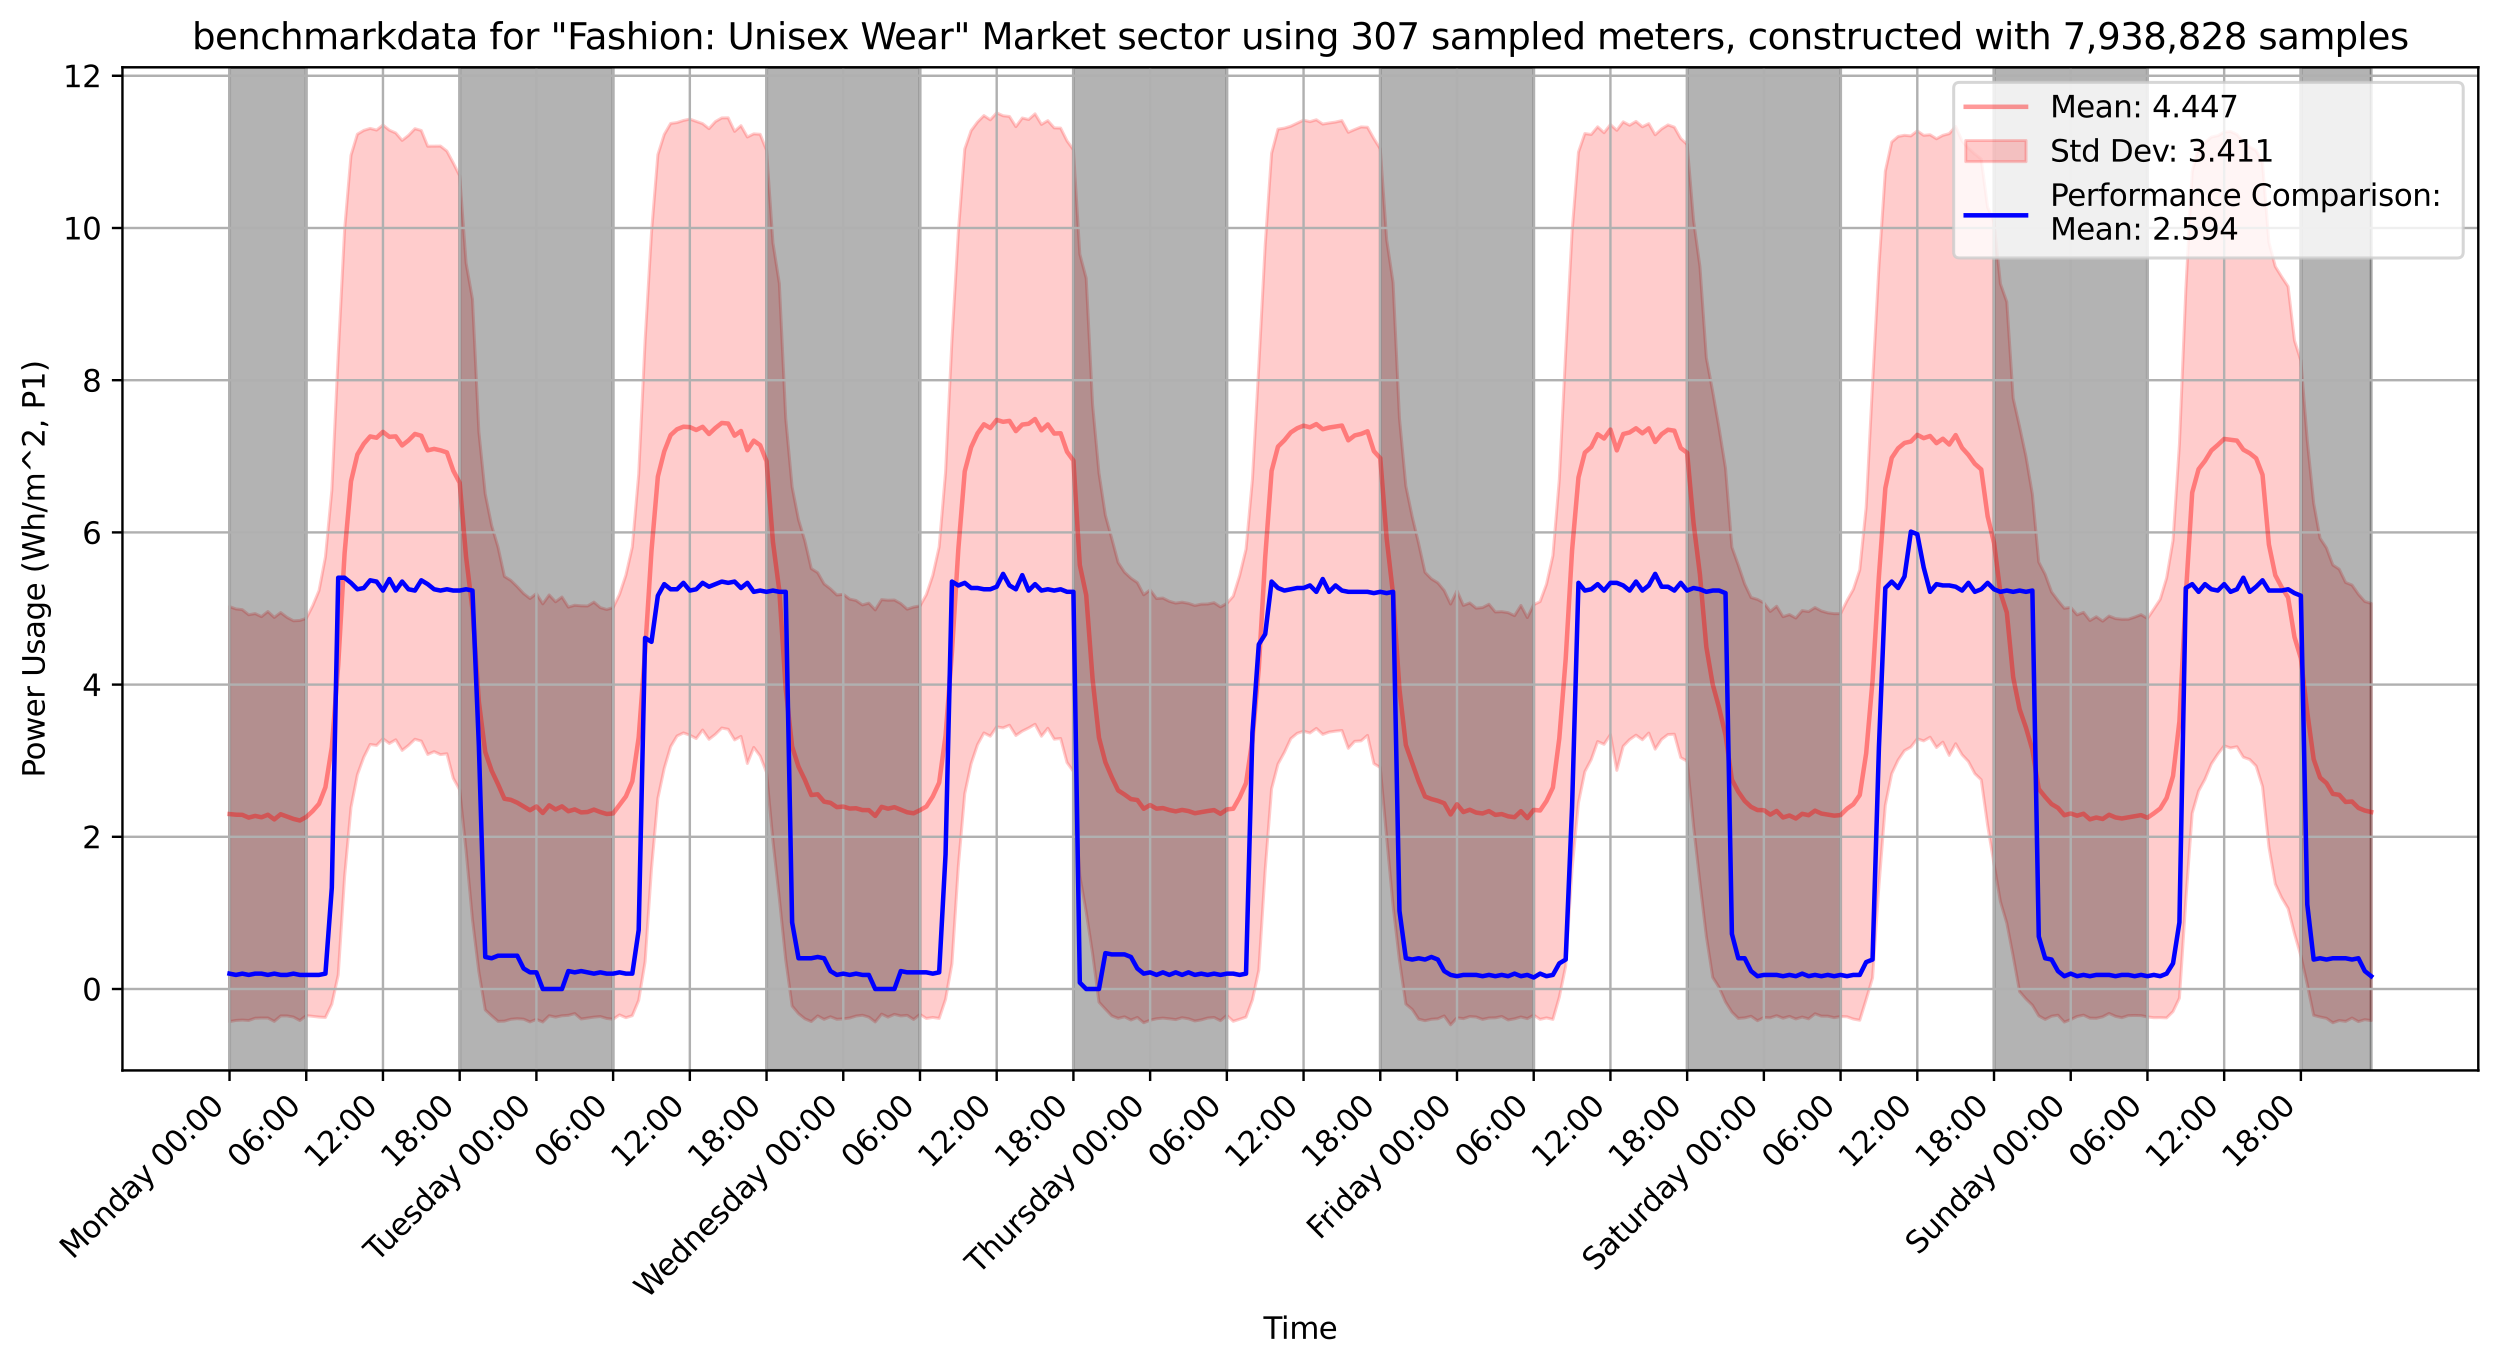 <?xml version="1.0" encoding="utf-8" standalone="no"?>
<!DOCTYPE svg PUBLIC "-//W3C//DTD SVG 1.1//EN"
  "http://www.w3.org/Graphics/SVG/1.1/DTD/svg11.dtd">
<svg xmlns:xlink="http://www.w3.org/1999/xlink" width="829.003pt" height="453.244pt" viewBox="0 0 829.003 453.244" xmlns="http://www.w3.org/2000/svg" version="1.1">
 <defs>
  <style type="text/css">*{stroke-linejoin: round; stroke-linecap: butt}</style>
 </defs>
 <g id="figure_1">
  <g id="patch_1">
   <path d="M 0 453.244 
L 829.003 453.244 
L 829.003 0 
L 0 0 
z
" style="fill: #ffffff"/>
  </g>
  <g id="axes_1">
   <g id="patch_2">
    <path d="M 40.603 354.958 
L 821.803 354.958 
L 821.803 22.318 
L 40.603 22.318 
z
" style="fill: #ffffff"/>
   </g>
   <g id="PolyCollection_1">
    <defs>
     <path id="m5979b4a213" d="M 76.112 -252.096 
L 76.112 -114.494 
L 78.232 -114.867 
L 80.352 -114.996 
L 82.472 -114.857 
L 84.592 -115.604 
L 86.712 -115.687 
L 88.832 -115.672 
L 90.952 -114.558 
L 93.072 -116.36 
L 95.192 -116.368 
L 97.312 -115.988 
L 99.432 -114.833 
L 101.552 -116.463 
L 103.672 -116.224 
L 105.791 -115.982 
L 107.911 -115.859 
L 110.031 -120.261 
L 112.151 -129.933 
L 114.271 -162.577 
L 116.391 -185.485 
L 118.511 -196.351 
L 120.631 -202.159 
L 122.751 -206.383 
L 124.871 -206.07 
L 126.991 -208.284 
L 129.111 -206.703 
L 131.231 -207.932 
L 133.351 -204.411 
L 135.471 -206.079 
L 137.591 -208.111 
L 139.711 -207.498 
L 141.831 -203.068 
L 143.95 -203.998 
L 146.07 -203.015 
L 148.19 -203.306 
L 150.31 -195.148 
L 152.43 -191.336 
L 154.55 -171.175 
L 156.67 -148.302 
L 158.79 -131.03 
L 160.91 -118.366 
L 163.03 -116.392 
L 165.15 -114.565 
L 167.27 -114.644 
L 169.39 -115.254 
L 171.51 -115.449 
L 173.63 -115.291 
L 175.75 -114.38 
L 177.87 -115.219 
L 179.99 -114.342 
L 182.11 -116.427 
L 184.229 -115.967 
L 186.349 -116.419 
L 188.469 -116.561 
L 190.589 -117.143 
L 192.709 -115.349 
L 194.829 -115.668 
L 196.949 -115.972 
L 199.069 -116.157 
L 201.189 -115.523 
L 203.309 -115.276 
L 205.429 -116.693 
L 207.549 -115.775 
L 209.669 -116.442 
L 211.789 -121.528 
L 213.909 -134.293 
L 216.029 -165.042 
L 218.149 -188.491 
L 220.269 -198.483 
L 222.388 -205.646 
L 224.508 -209.192 
L 226.628 -210.203 
L 228.748 -209.463 
L 230.868 -208.333 
L 232.988 -211.162 
L 235.108 -208.087 
L 237.228 -209.739 
L 239.348 -211.83 
L 241.468 -211.411 
L 243.588 -207.882 
L 245.708 -209.047 
L 247.828 -200.075 
L 249.948 -205.391 
L 252.068 -202.537 
L 254.188 -197.115 
L 256.308 -174.377 
L 258.428 -155.381 
L 260.547 -135.02 
L 262.667 -119.657 
L 264.787 -117.115 
L 266.907 -115.41 
L 269.027 -114.506 
L 271.147 -116.365 
L 273.267 -115.231 
L 275.387 -116.084 
L 277.507 -115.255 
L 279.627 -115.384 
L 281.747 -115.67 
L 283.867 -116.324 
L 285.987 -116.584 
L 288.107 -115.967 
L 290.227 -114.364 
L 292.347 -116.956 
L 294.467 -115.967 
L 296.587 -116.889 
L 298.707 -116.364 
L 300.826 -116.548 
L 302.946 -115.188 
L 305.066 -116.854 
L 307.186 -115.515 
L 309.306 -115.855 
L 311.426 -115.539 
L 313.546 -121.872 
L 315.666 -133.668 
L 317.786 -165.985 
L 319.906 -190.022 
L 322.026 -199.985 
L 324.146 -206.295 
L 326.266 -210.189 
L 328.386 -209.115 
L 330.506 -212.216 
L 332.626 -211.879 
L 334.746 -212.741 
L 336.866 -209.352 
L 338.985 -210.794 
L 341.105 -211.841 
L 343.225 -213.073 
L 345.345 -209.11 
L 347.465 -211.753 
L 349.585 -208.131 
L 351.705 -208.366 
L 353.825 -200.375 
L 355.945 -197.468 
L 358.065 -162.776 
L 360.185 -150.845 
L 362.305 -136.989 
L 364.425 -120.927 
L 366.545 -118.612 
L 368.665 -116.378 
L 370.785 -115.561 
L 372.905 -116.07 
L 375.025 -115.001 
L 377.145 -115.858 
L 379.264 -114.1 
L 381.384 -114.95 
L 383.504 -115.434 
L 385.624 -115.65 
L 387.744 -115.421 
L 389.864 -115.144 
L 391.984 -115.778 
L 394.104 -115.419 
L 396.224 -114.693 
L 398.344 -115.059 
L 400.464 -115.665 
L 402.584 -115.857 
L 404.704 -114.78 
L 406.824 -116.53 
L 408.944 -114.585 
L 411.064 -115.267 
L 413.184 -115.978 
L 415.304 -121.679 
L 417.423 -131.565 
L 419.543 -164.82 
L 421.663 -191.706 
L 423.783 -199.878 
L 425.903 -203.742 
L 428.023 -208.307 
L 430.143 -210.061 
L 432.263 -210.776 
L 434.383 -210.189 
L 436.503 -211.698 
L 438.623 -209.718 
L 440.743 -210.483 
L 442.863 -210.794 
L 444.983 -211.012 
L 447.103 -205.106 
L 449.223 -207.415 
L 451.343 -207.564 
L 453.463 -209.381 
L 455.583 -200.011 
L 457.702 -198.738 
L 459.822 -175.523 
L 461.942 -152.893 
L 464.062 -134.807 
L 466.182 -120.282 
L 468.302 -118.507 
L 470.422 -115.302 
L 472.542 -114.785 
L 474.662 -115.264 
L 476.782 -115.423 
L 478.902 -116.353 
L 481.022 -113.406 
L 483.142 -115.739 
L 485.262 -115.462 
L 487.382 -116.154 
L 489.502 -116.008 
L 491.622 -115.209 
L 493.742 -115.69 
L 495.861 -115.745 
L 497.981 -116.176 
L 500.101 -115.018 
L 502.221 -115.415 
L 504.341 -116.022 
L 506.461 -115.469 
L 508.581 -116.61 
L 510.701 -115.227 
L 512.821 -115.715 
L 514.941 -115.211 
L 517.061 -122.564 
L 519.181 -132.874 
L 521.301 -165.087 
L 523.421 -187.039 
L 525.541 -197.367 
L 527.661 -201.381 
L 529.781 -207.341 
L 531.901 -206.429 
L 534.02 -209.65 
L 536.14 -197.79 
L 538.26 -205.791 
L 540.38 -207.981 
L 542.5 -209.458 
L 544.62 -207.94 
L 546.74 -210.161 
L 548.86 -204.823 
L 550.98 -208.045 
L 553.1 -209.673 
L 555.22 -209.771 
L 557.34 -202.013 
L 559.46 -200.844 
L 561.58 -179.33 
L 563.7 -160.591 
L 565.82 -142.787 
L 567.94 -129.153 
L 570.06 -125.804 
L 572.18 -121.014 
L 574.299 -117.628 
L 576.419 -115.542 
L 578.539 -115.724 
L 580.659 -116.247 
L 582.779 -114.777 
L 584.899 -115.838 
L 587.019 -115.746 
L 589.139 -116.444 
L 591.259 -115.605 
L 593.379 -116.21 
L 595.499 -115.355 
L 597.619 -115.99 
L 599.739 -115.403 
L 601.859 -117.076 
L 603.979 -116.3 
L 606.099 -116.281 
L 608.219 -115.782 
L 610.339 -116.166 
L 612.458 -116.076 
L 614.578 -115.324 
L 616.698 -114.938 
L 618.818 -121.799 
L 620.938 -128.96 
L 623.058 -159.522 
L 625.178 -186.241 
L 627.298 -196.685 
L 629.418 -201.202 
L 631.538 -204.337 
L 633.658 -205.514 
L 635.778 -208.26 
L 637.898 -207.553 
L 640.018 -208.776 
L 642.138 -205.371 
L 644.258 -207.149 
L 646.378 -202.757 
L 648.498 -206.613 
L 650.618 -202.966 
L 652.737 -200.722 
L 654.857 -196.705 
L 656.977 -194.668 
L 659.097 -179.549 
L 661.217 -166.745 
L 663.337 -154.303 
L 665.457 -147.144 
L 667.577 -136.12 
L 669.697 -124.444 
L 671.817 -121.998 
L 673.937 -119.924 
L 676.057 -116.381 
L 678.177 -115.212 
L 680.297 -116.268 
L 682.417 -116.602 
L 684.537 -114.323 
L 686.657 -115.151 
L 688.777 -116.18 
L 690.896 -116.626 
L 693.016 -115.635 
L 695.136 -115.583 
L 697.256 -116.074 
L 699.376 -117.178 
L 701.496 -116.227 
L 703.616 -115.781 
L 705.736 -116.463 
L 707.856 -116.516 
L 709.976 -116.465 
L 712.096 -116.019 
L 714.216 -115.778 
L 716.336 -115.793 
L 718.456 -115.715 
L 720.576 -117.817 
L 722.696 -122.269 
L 724.816 -154.608 
L 726.936 -183.557 
L 729.055 -190.94 
L 731.175 -194.829 
L 733.295 -199.933 
L 735.415 -203.141 
L 737.535 -205.921 
L 739.655 -205.214 
L 741.775 -205.617 
L 743.895 -202.146 
L 746.015 -201.391 
L 748.135 -199.202 
L 750.255 -192.428 
L 752.375 -172.441 
L 754.495 -160.091 
L 756.615 -155.534 
L 758.735 -151.977 
L 760.855 -143.632 
L 762.975 -136.249 
L 765.095 -126.834 
L 767.215 -116.56 
L 769.334 -116.01 
L 771.454 -115.577 
L 773.574 -114.104 
L 775.694 -114.85 
L 777.814 -114.56 
L 779.934 -115.663 
L 782.054 -114.478 
L 784.174 -115.132 
L 786.294 -114.809 
L 786.294 -253.148 
L 786.294 -253.148 
L 784.174 -253.797 
L 782.054 -256.195 
L 779.934 -259.244 
L 777.814 -260.087 
L 775.694 -264.498 
L 773.574 -265.881 
L 771.454 -271.555 
L 769.334 -274.767 
L 767.215 -286.397 
L 765.095 -307.145 
L 762.975 -333.626 
L 760.855 -340.323 
L 758.735 -358.231 
L 756.615 -361.432 
L 754.495 -364.856 
L 752.375 -372.871 
L 750.255 -399.187 
L 748.135 -403.344 
L 746.015 -404.527 
L 743.895 -406.102 
L 741.775 -408.654 
L 739.655 -409.649 
L 737.535 -409.461 
L 735.415 -408.259 
L 733.295 -407.785 
L 731.175 -405.976 
L 729.055 -404.417 
L 726.936 -396.265 
L 724.816 -357.053 
L 722.696 -305.777 
L 720.576 -274.037 
L 718.456 -261.569 
L 716.336 -254.51 
L 714.216 -251.295 
L 712.096 -248.148 
L 709.976 -249.432 
L 707.856 -248.603 
L 705.736 -247.903 
L 703.616 -247.891 
L 701.496 -248.123 
L 699.376 -248.963 
L 697.256 -247.27 
L 695.136 -248.725 
L 693.016 -247.466 
L 690.896 -250.187 
L 688.777 -249.355 
L 686.657 -251.828 
L 684.537 -251.519 
L 682.417 -254.111 
L 680.297 -256.971 
L 678.177 -262.776 
L 676.057 -266.862 
L 673.937 -289.354 
L 671.817 -301.868 
L 669.697 -311.783 
L 667.577 -321.172 
L 665.457 -353.129 
L 663.337 -359.159 
L 661.217 -379.682 
L 659.097 -384.541 
L 656.977 -400.492 
L 654.857 -402.18 
L 652.737 -404.048 
L 650.618 -406.509 
L 648.498 -411.301 
L 646.378 -408.928 
L 644.258 -408.359 
L 642.138 -407.231 
L 640.018 -408.555 
L 637.898 -408.359 
L 635.778 -409.84 
L 633.658 -408.173 
L 631.538 -408.382 
L 629.418 -407.988 
L 627.298 -406.141 
L 625.178 -396.477 
L 623.058 -364.979 
L 620.938 -325.977 
L 618.818 -284.969 
L 616.698 -264.265 
L 614.578 -257.805 
L 612.458 -254.044 
L 610.339 -249.757 
L 608.219 -249.752 
L 606.099 -250.023 
L 603.979 -250.637 
L 601.859 -251.777 
L 599.739 -250.435 
L 597.619 -250.769 
L 595.499 -248.291 
L 593.379 -249.447 
L 591.259 -248.734 
L 589.139 -252.211 
L 587.019 -250.484 
L 584.899 -253.338 
L 582.779 -254.475 
L 580.659 -255.112 
L 578.539 -259.585 
L 576.419 -265.87 
L 574.299 -271.788 
L 572.18 -297.997 
L 570.06 -311.203 
L 567.94 -323.405 
L 565.82 -334.603 
L 563.7 -364.854 
L 561.58 -380.227 
L 559.46 -405.338 
L 557.34 -407.313 
L 555.22 -411.078 
L 553.1 -411.825 
L 550.98 -410.491 
L 548.86 -408.559 
L 546.74 -412.238 
L 544.62 -411.199 
L 542.5 -412.986 
L 540.38 -411.715 
L 538.26 -412.84 
L 536.14 -410.026 
L 534.02 -411.927 
L 531.901 -409.237 
L 529.781 -411.191 
L 527.661 -408.643 
L 525.541 -408.95 
L 523.421 -402.794 
L 521.301 -376.405 
L 519.181 -336.466 
L 517.061 -294.138 
L 514.941 -268.988 
L 512.821 -259.525 
L 510.701 -253.756 
L 508.581 -252.736 
L 506.461 -248.469 
L 504.341 -252.468 
L 502.221 -249.094 
L 500.101 -250.083 
L 497.981 -250.411 
L 495.861 -250.306 
L 493.742 -252.877 
L 491.622 -251.776 
L 489.502 -251.56 
L 487.382 -253.301 
L 485.262 -252.492 
L 483.142 -257.342 
L 481.022 -252.947 
L 478.902 -257.414 
L 476.782 -259.983 
L 474.662 -261.289 
L 472.542 -263.453 
L 470.422 -273.045 
L 468.302 -281.856 
L 466.182 -292.088 
L 464.062 -314.517 
L 461.942 -359.566 
L 459.822 -373.758 
L 457.702 -403.893 
L 455.583 -407.263 
L 453.463 -411.048 
L 451.343 -411.153 
L 449.223 -410.298 
L 447.103 -409.376 
L 444.983 -413.249 
L 442.863 -412.758 
L 440.743 -412.454 
L 438.623 -412.097 
L 436.503 -413.53 
L 434.383 -412.896 
L 432.263 -413.39 
L 430.143 -412.399 
L 428.023 -411.39 
L 425.903 -410.753 
L 423.783 -410.424 
L 421.663 -402.43 
L 419.543 -372.024 
L 417.423 -331.896 
L 415.304 -294.229 
L 413.184 -271.14 
L 411.064 -262.371 
L 408.944 -255.559 
L 406.824 -253.144 
L 404.704 -251.99 
L 402.584 -253.384 
L 400.464 -252.95 
L 398.344 -252.898 
L 396.224 -252.454 
L 394.104 -253.165 
L 391.984 -253.563 
L 389.864 -253.242 
L 387.744 -253.856 
L 385.624 -254.923 
L 383.504 -254.761 
L 381.384 -257.626 
L 379.264 -256.009 
L 377.145 -260.039 
L 375.025 -261.519 
L 372.905 -263.485 
L 370.785 -266.694 
L 368.665 -274.686 
L 366.545 -282.389 
L 364.425 -296.35 
L 362.305 -319.032 
L 360.185 -360.968 
L 358.065 -368.985 
L 355.945 -403.603 
L 353.825 -406.521 
L 351.705 -410.77 
L 349.585 -410.833 
L 347.465 -413.239 
L 345.345 -411.985 
L 343.225 -415.497 
L 341.105 -413.61 
L 338.985 -414.114 
L 336.866 -411.246 
L 334.746 -414.617 
L 332.626 -414.862 
L 330.506 -415.806 
L 328.386 -413.518 
L 326.266 -414.91 
L 324.146 -412.77 
L 322.026 -409.906 
L 319.906 -403.82 
L 317.786 -376.357 
L 315.666 -340.458 
L 313.546 -296.613 
L 311.426 -271.894 
L 309.306 -262.415 
L 307.186 -256.082 
L 305.066 -252.32 
L 302.946 -251.928 
L 300.826 -251.237 
L 298.707 -253.101 
L 296.587 -254.28 
L 294.467 -254.2 
L 292.347 -254.413 
L 290.227 -251.003 
L 288.107 -253.244 
L 285.987 -252.657 
L 283.867 -254.12 
L 281.747 -254.582 
L 279.627 -256.181 
L 277.507 -255.941 
L 275.387 -257.975 
L 273.267 -259.609 
L 271.147 -263.345 
L 269.027 -264.7 
L 266.907 -273.863 
L 264.787 -280.906 
L 262.667 -291.758 
L 260.547 -314.512 
L 258.428 -359.233 
L 256.308 -372.716 
L 254.188 -403.44 
L 252.068 -408.712 
L 249.948 -408.856 
L 247.828 -407.817 
L 245.708 -411.571 
L 243.588 -409.688 
L 241.468 -414.174 
L 239.348 -414.144 
L 237.228 -412.928 
L 235.108 -410.583 
L 232.988 -412.253 
L 230.868 -412.988 
L 228.748 -413.756 
L 226.628 -413.294 
L 224.508 -412.606 
L 222.388 -412.306 
L 220.269 -408.661 
L 218.149 -401.946 
L 216.029 -376.074 
L 213.909 -340.186 
L 211.789 -295.875 
L 209.669 -271.862 
L 207.549 -262.529 
L 205.429 -256.142 
L 203.309 -251.758 
L 201.189 -251.137 
L 199.069 -251.762 
L 196.949 -253.582 
L 194.829 -252.295 
L 192.709 -252.353 
L 190.589 -252.544 
L 188.469 -251.923 
L 186.349 -255.277 
L 184.229 -253.69 
L 182.11 -255.956 
L 179.99 -253.01 
L 177.87 -256.417 
L 175.75 -254.766 
L 173.63 -256.429 
L 171.51 -258.71 
L 169.39 -260.784 
L 167.27 -262.106 
L 165.15 -271.823 
L 163.03 -278.95 
L 160.91 -289.429 
L 158.79 -310.042 
L 156.67 -354.054 
L 154.55 -366.035 
L 152.43 -394.952 
L 150.31 -399.192 
L 148.19 -403.134 
L 146.07 -404.81 
L 143.95 -404.778 
L 141.831 -404.754 
L 139.711 -409.971 
L 137.591 -410.574 
L 135.471 -408.359 
L 133.351 -406.685 
L 131.231 -409.151 
L 129.111 -410.086 
L 126.991 -411.78 
L 124.871 -410.108 
L 122.751 -410.661 
L 120.631 -410.01 
L 118.511 -408.742 
L 116.391 -401.75 
L 114.271 -377.064 
L 112.151 -335.6 
L 110.031 -290.659 
L 107.911 -268.556 
L 105.791 -257.414 
L 103.672 -252.348 
L 101.552 -248.183 
L 99.432 -247.503 
L 97.312 -247.389 
L 95.192 -248.514 
L 93.072 -250.116 
L 90.952 -248.502 
L 88.832 -250.468 
L 86.712 -248.771 
L 84.592 -249.773 
L 82.472 -249.388 
L 80.352 -251.082 
L 78.232 -251.314 
L 76.112 -252.096 
z
" style="stroke: #ff0000; stroke-opacity: 0.2"/>
    </defs>
    <g clip-path="url(#p93c87723c4)">
     <use xlink:href="#m5979b4a213" x="0" y="453.244" style="fill: #ff0000; fill-opacity: 0.2; stroke: #ff0000; stroke-opacity: 0.2"/>
    </g>
   </g>
   <g id="patch_3">
    <path d="M 76.112 354.958 
L 76.112 22.318 
L 101.552 22.318 
L 101.552 354.958 
z
" clip-path="url(#p93c87723c4)" style="opacity: 0.3; stroke: #000000; stroke-linejoin: miter"/>
   </g>
   <g id="patch_4">
    <path d="M 152.43 354.958 
L 152.43 22.318 
L 203.309 22.318 
L 203.309 354.958 
z
" clip-path="url(#p93c87723c4)" style="opacity: 0.3; stroke: #000000; stroke-linejoin: miter"/>
   </g>
   <g id="patch_5">
    <path d="M 254.188 354.958 
L 254.188 22.318 
L 305.066 22.318 
L 305.066 354.958 
z
" clip-path="url(#p93c87723c4)" style="opacity: 0.3; stroke: #000000; stroke-linejoin: miter"/>
   </g>
   <g id="patch_6">
    <path d="M 355.945 354.958 
L 355.945 22.318 
L 406.824 22.318 
L 406.824 354.958 
z
" clip-path="url(#p93c87723c4)" style="opacity: 0.3; stroke: #000000; stroke-linejoin: miter"/>
   </g>
   <g id="patch_7">
    <path d="M 457.702 354.958 
L 457.702 22.318 
L 508.581 22.318 
L 508.581 354.958 
z
" clip-path="url(#p93c87723c4)" style="opacity: 0.3; stroke: #000000; stroke-linejoin: miter"/>
   </g>
   <g id="patch_8">
    <path d="M 559.46 354.958 
L 559.46 22.318 
L 610.339 22.318 
L 610.339 354.958 
z
" clip-path="url(#p93c87723c4)" style="opacity: 0.3; stroke: #000000; stroke-linejoin: miter"/>
   </g>
   <g id="patch_9">
    <path d="M 661.217 354.958 
L 661.217 22.318 
L 712.096 22.318 
L 712.096 354.958 
z
" clip-path="url(#p93c87723c4)" style="opacity: 0.3; stroke: #000000; stroke-linejoin: miter"/>
   </g>
   <g id="patch_10">
    <path d="M 762.975 354.958 
L 762.975 22.318 
L 786.294 22.318 
L 786.294 354.958 
z
" clip-path="url(#p93c87723c4)" style="opacity: 0.3; stroke: #000000; stroke-linejoin: miter"/>
   </g>
   <g id="matplotlib.axis_1">
    <g id="xtick_1">
     <g id="line2d_1">
      <path d="M 76.112 354.958 
L 76.112 22.318 
" clip-path="url(#p93c87723c4)" style="fill: none; stroke: #b0b0b0; stroke-width: 0.8; stroke-linecap: square"/>
     </g>
     <g id="line2d_2">
      <defs>
       <path id="m7c5e41c902" d="M 0 0 
L 0 3.5 
" style="stroke: #000000; stroke-width: 0.8"/>
      </defs>
      <g>
       <use xlink:href="#m7c5e41c902" x="76.112" y="354.958" style="stroke: #000000; stroke-width: 0.8"/>
      </g>
     </g>
     <g id="text_1">
      <!-- Monday 00:00 -->
      <g transform="translate(24.1 417.873) rotate(-45) scale(0.1 -0.1)">
       <defs>
        <path id="DejaVuSans-4d" d="M 628 4666 
L 1569 4666 
L 2759 1491 
L 3956 4666 
L 4897 4666 
L 4897 0 
L 4281 0 
L 4281 4097 
L 3078 897 
L 2444 897 
L 1241 4097 
L 1241 0 
L 628 0 
L 628 4666 
z
" transform="scale(0.016)"/>
        <path id="DejaVuSans-6f" d="M 1959 3097 
Q 1497 3097 1228 2736 
Q 959 2375 959 1747 
Q 959 1119 1226 758 
Q 1494 397 1959 397 
Q 2419 397 2687 759 
Q 2956 1122 2956 1747 
Q 2956 2369 2687 2733 
Q 2419 3097 1959 3097 
z
M 1959 3584 
Q 2709 3584 3137 3096 
Q 3566 2609 3566 1747 
Q 3566 888 3137 398 
Q 2709 -91 1959 -91 
Q 1206 -91 779 398 
Q 353 888 353 1747 
Q 353 2609 779 3096 
Q 1206 3584 1959 3584 
z
" transform="scale(0.016)"/>
        <path id="DejaVuSans-6e" d="M 3513 2113 
L 3513 0 
L 2938 0 
L 2938 2094 
Q 2938 2591 2744 2837 
Q 2550 3084 2163 3084 
Q 1697 3084 1428 2787 
Q 1159 2491 1159 1978 
L 1159 0 
L 581 0 
L 581 3500 
L 1159 3500 
L 1159 2956 
Q 1366 3272 1645 3428 
Q 1925 3584 2291 3584 
Q 2894 3584 3203 3211 
Q 3513 2838 3513 2113 
z
" transform="scale(0.016)"/>
        <path id="DejaVuSans-64" d="M 2906 2969 
L 2906 4863 
L 3481 4863 
L 3481 0 
L 2906 0 
L 2906 525 
Q 2725 213 2448 61 
Q 2172 -91 1784 -91 
Q 1150 -91 751 415 
Q 353 922 353 1747 
Q 353 2572 751 3078 
Q 1150 3584 1784 3584 
Q 2172 3584 2448 3432 
Q 2725 3281 2906 2969 
z
M 947 1747 
Q 947 1113 1208 752 
Q 1469 391 1925 391 
Q 2381 391 2643 752 
Q 2906 1113 2906 1747 
Q 2906 2381 2643 2742 
Q 2381 3103 1925 3103 
Q 1469 3103 1208 2742 
Q 947 2381 947 1747 
z
" transform="scale(0.016)"/>
        <path id="DejaVuSans-61" d="M 2194 1759 
Q 1497 1759 1228 1600 
Q 959 1441 959 1056 
Q 959 750 1161 570 
Q 1363 391 1709 391 
Q 2188 391 2477 730 
Q 2766 1069 2766 1631 
L 2766 1759 
L 2194 1759 
z
M 3341 1997 
L 3341 0 
L 2766 0 
L 2766 531 
Q 2569 213 2275 61 
Q 1981 -91 1556 -91 
Q 1019 -91 701 211 
Q 384 513 384 1019 
Q 384 1609 779 1909 
Q 1175 2209 1959 2209 
L 2766 2209 
L 2766 2266 
Q 2766 2663 2505 2880 
Q 2244 3097 1772 3097 
Q 1472 3097 1187 3025 
Q 903 2953 641 2809 
L 641 3341 
Q 956 3463 1253 3523 
Q 1550 3584 1831 3584 
Q 2591 3584 2966 3190 
Q 3341 2797 3341 1997 
z
" transform="scale(0.016)"/>
        <path id="DejaVuSans-79" d="M 2059 -325 
Q 1816 -950 1584 -1140 
Q 1353 -1331 966 -1331 
L 506 -1331 
L 506 -850 
L 844 -850 
Q 1081 -850 1212 -737 
Q 1344 -625 1503 -206 
L 1606 56 
L 191 3500 
L 800 3500 
L 1894 763 
L 2988 3500 
L 3597 3500 
L 2059 -325 
z
" transform="scale(0.016)"/>
        <path id="DejaVuSans-20" transform="scale(0.016)"/>
        <path id="DejaVuSans-30" d="M 2034 4250 
Q 1547 4250 1301 3770 
Q 1056 3291 1056 2328 
Q 1056 1369 1301 889 
Q 1547 409 2034 409 
Q 2525 409 2770 889 
Q 3016 1369 3016 2328 
Q 3016 3291 2770 3770 
Q 2525 4250 2034 4250 
z
M 2034 4750 
Q 2819 4750 3233 4129 
Q 3647 3509 3647 2328 
Q 3647 1150 3233 529 
Q 2819 -91 2034 -91 
Q 1250 -91 836 529 
Q 422 1150 422 2328 
Q 422 3509 836 4129 
Q 1250 4750 2034 4750 
z
" transform="scale(0.016)"/>
        <path id="DejaVuSans-3a" d="M 750 794 
L 1409 794 
L 1409 0 
L 750 0 
L 750 794 
z
M 750 3309 
L 1409 3309 
L 1409 2516 
L 750 2516 
L 750 3309 
z
" transform="scale(0.016)"/>
       </defs>
       <use xlink:href="#DejaVuSans-4d"/>
       <use xlink:href="#DejaVuSans-6f" x="86.279"/>
       <use xlink:href="#DejaVuSans-6e" x="147.461"/>
       <use xlink:href="#DejaVuSans-64" x="210.84"/>
       <use xlink:href="#DejaVuSans-61" x="274.316"/>
       <use xlink:href="#DejaVuSans-79" x="335.596"/>
       <use xlink:href="#DejaVuSans-20" x="394.775"/>
       <use xlink:href="#DejaVuSans-30" x="426.562"/>
       <use xlink:href="#DejaVuSans-30" x="490.186"/>
       <use xlink:href="#DejaVuSans-3a" x="553.809"/>
       <use xlink:href="#DejaVuSans-30" x="587.5"/>
       <use xlink:href="#DejaVuSans-30" x="651.123"/>
      </g>
     </g>
    </g>
    <g id="xtick_2">
     <g id="line2d_3">
      <path d="M 101.552 354.958 
L 101.552 22.318 
" clip-path="url(#p93c87723c4)" style="fill: none; stroke: #b0b0b0; stroke-width: 0.8; stroke-linecap: square"/>
     </g>
     <g id="line2d_4">
      <g>
       <use xlink:href="#m7c5e41c902" x="101.552" y="354.958" style="stroke: #000000; stroke-width: 0.8"/>
      </g>
     </g>
     <g id="text_2">
      <!-- 06:00 -->
      <g transform="translate(79.703 387.709) rotate(-45) scale(0.1 -0.1)">
       <defs>
        <path id="DejaVuSans-36" d="M 2113 2584 
Q 1688 2584 1439 2293 
Q 1191 2003 1191 1497 
Q 1191 994 1439 701 
Q 1688 409 2113 409 
Q 2538 409 2786 701 
Q 3034 994 3034 1497 
Q 3034 2003 2786 2293 
Q 2538 2584 2113 2584 
z
M 3366 4563 
L 3366 3988 
Q 3128 4100 2886 4159 
Q 2644 4219 2406 4219 
Q 1781 4219 1451 3797 
Q 1122 3375 1075 2522 
Q 1259 2794 1537 2939 
Q 1816 3084 2150 3084 
Q 2853 3084 3261 2657 
Q 3669 2231 3669 1497 
Q 3669 778 3244 343 
Q 2819 -91 2113 -91 
Q 1303 -91 875 529 
Q 447 1150 447 2328 
Q 447 3434 972 4092 
Q 1497 4750 2381 4750 
Q 2619 4750 2861 4703 
Q 3103 4656 3366 4563 
z
" transform="scale(0.016)"/>
       </defs>
       <use xlink:href="#DejaVuSans-30"/>
       <use xlink:href="#DejaVuSans-36" x="63.623"/>
       <use xlink:href="#DejaVuSans-3a" x="127.246"/>
       <use xlink:href="#DejaVuSans-30" x="160.938"/>
       <use xlink:href="#DejaVuSans-30" x="224.561"/>
      </g>
     </g>
    </g>
    <g id="xtick_3">
     <g id="line2d_5">
      <path d="M 126.991 354.958 
L 126.991 22.318 
" clip-path="url(#p93c87723c4)" style="fill: none; stroke: #b0b0b0; stroke-width: 0.8; stroke-linecap: square"/>
     </g>
     <g id="line2d_6">
      <g>
       <use xlink:href="#m7c5e41c902" x="126.991" y="354.958" style="stroke: #000000; stroke-width: 0.8"/>
      </g>
     </g>
     <g id="text_3">
      <!-- 12:00 -->
      <g transform="translate(105.142 387.709) rotate(-45) scale(0.1 -0.1)">
       <defs>
        <path id="DejaVuSans-31" d="M 794 531 
L 1825 531 
L 1825 4091 
L 703 3866 
L 703 4441 
L 1819 4666 
L 2450 4666 
L 2450 531 
L 3481 531 
L 3481 0 
L 794 0 
L 794 531 
z
" transform="scale(0.016)"/>
        <path id="DejaVuSans-32" d="M 1228 531 
L 3431 531 
L 3431 0 
L 469 0 
L 469 531 
Q 828 903 1448 1529 
Q 2069 2156 2228 2338 
Q 2531 2678 2651 2914 
Q 2772 3150 2772 3378 
Q 2772 3750 2511 3984 
Q 2250 4219 1831 4219 
Q 1534 4219 1204 4116 
Q 875 4013 500 3803 
L 500 4441 
Q 881 4594 1212 4672 
Q 1544 4750 1819 4750 
Q 2544 4750 2975 4387 
Q 3406 4025 3406 3419 
Q 3406 3131 3298 2873 
Q 3191 2616 2906 2266 
Q 2828 2175 2409 1742 
Q 1991 1309 1228 531 
z
" transform="scale(0.016)"/>
       </defs>
       <use xlink:href="#DejaVuSans-31"/>
       <use xlink:href="#DejaVuSans-32" x="63.623"/>
       <use xlink:href="#DejaVuSans-3a" x="127.246"/>
       <use xlink:href="#DejaVuSans-30" x="160.938"/>
       <use xlink:href="#DejaVuSans-30" x="224.561"/>
      </g>
     </g>
    </g>
    <g id="xtick_4">
     <g id="line2d_7">
      <path d="M 152.43 354.958 
L 152.43 22.318 
" clip-path="url(#p93c87723c4)" style="fill: none; stroke: #b0b0b0; stroke-width: 0.8; stroke-linecap: square"/>
     </g>
     <g id="line2d_8">
      <g>
       <use xlink:href="#m7c5e41c902" x="152.43" y="354.958" style="stroke: #000000; stroke-width: 0.8"/>
      </g>
     </g>
     <g id="text_4">
      <!-- 18:00 -->
      <g transform="translate(130.582 387.709) rotate(-45) scale(0.1 -0.1)">
       <defs>
        <path id="DejaVuSans-38" d="M 2034 2216 
Q 1584 2216 1326 1975 
Q 1069 1734 1069 1313 
Q 1069 891 1326 650 
Q 1584 409 2034 409 
Q 2484 409 2743 651 
Q 3003 894 3003 1313 
Q 3003 1734 2745 1975 
Q 2488 2216 2034 2216 
z
M 1403 2484 
Q 997 2584 770 2862 
Q 544 3141 544 3541 
Q 544 4100 942 4425 
Q 1341 4750 2034 4750 
Q 2731 4750 3128 4425 
Q 3525 4100 3525 3541 
Q 3525 3141 3298 2862 
Q 3072 2584 2669 2484 
Q 3125 2378 3379 2068 
Q 3634 1759 3634 1313 
Q 3634 634 3220 271 
Q 2806 -91 2034 -91 
Q 1263 -91 848 271 
Q 434 634 434 1313 
Q 434 1759 690 2068 
Q 947 2378 1403 2484 
z
M 1172 3481 
Q 1172 3119 1398 2916 
Q 1625 2713 2034 2713 
Q 2441 2713 2670 2916 
Q 2900 3119 2900 3481 
Q 2900 3844 2670 4047 
Q 2441 4250 2034 4250 
Q 1625 4250 1398 4047 
Q 1172 3844 1172 3481 
z
" transform="scale(0.016)"/>
       </defs>
       <use xlink:href="#DejaVuSans-31"/>
       <use xlink:href="#DejaVuSans-38" x="63.623"/>
       <use xlink:href="#DejaVuSans-3a" x="127.246"/>
       <use xlink:href="#DejaVuSans-30" x="160.938"/>
       <use xlink:href="#DejaVuSans-30" x="224.561"/>
      </g>
     </g>
    </g>
    <g id="xtick_5">
     <g id="line2d_9">
      <path d="M 177.87 354.958 
L 177.87 22.318 
" clip-path="url(#p93c87723c4)" style="fill: none; stroke: #b0b0b0; stroke-width: 0.8; stroke-linecap: square"/>
     </g>
     <g id="line2d_10">
      <g>
       <use xlink:href="#m7c5e41c902" x="177.87" y="354.958" style="stroke: #000000; stroke-width: 0.8"/>
      </g>
     </g>
     <g id="text_5">
      <!-- Tuesday 00:00 -->
      <g transform="translate(125.001 418.729) rotate(-45) scale(0.1 -0.1)">
       <defs>
        <path id="DejaVuSans-54" d="M -19 4666 
L 3928 4666 
L 3928 4134 
L 2272 4134 
L 2272 0 
L 1638 0 
L 1638 4134 
L -19 4134 
L -19 4666 
z
" transform="scale(0.016)"/>
        <path id="DejaVuSans-75" d="M 544 1381 
L 544 3500 
L 1119 3500 
L 1119 1403 
Q 1119 906 1312 657 
Q 1506 409 1894 409 
Q 2359 409 2629 706 
Q 2900 1003 2900 1516 
L 2900 3500 
L 3475 3500 
L 3475 0 
L 2900 0 
L 2900 538 
Q 2691 219 2414 64 
Q 2138 -91 1772 -91 
Q 1169 -91 856 284 
Q 544 659 544 1381 
z
M 1991 3584 
L 1991 3584 
z
" transform="scale(0.016)"/>
        <path id="DejaVuSans-65" d="M 3597 1894 
L 3597 1613 
L 953 1613 
Q 991 1019 1311 708 
Q 1631 397 2203 397 
Q 2534 397 2845 478 
Q 3156 559 3463 722 
L 3463 178 
Q 3153 47 2828 -22 
Q 2503 -91 2169 -91 
Q 1331 -91 842 396 
Q 353 884 353 1716 
Q 353 2575 817 3079 
Q 1281 3584 2069 3584 
Q 2775 3584 3186 3129 
Q 3597 2675 3597 1894 
z
M 3022 2063 
Q 3016 2534 2758 2815 
Q 2500 3097 2075 3097 
Q 1594 3097 1305 2825 
Q 1016 2553 972 2059 
L 3022 2063 
z
" transform="scale(0.016)"/>
        <path id="DejaVuSans-73" d="M 2834 3397 
L 2834 2853 
Q 2591 2978 2328 3040 
Q 2066 3103 1784 3103 
Q 1356 3103 1142 2972 
Q 928 2841 928 2578 
Q 928 2378 1081 2264 
Q 1234 2150 1697 2047 
L 1894 2003 
Q 2506 1872 2764 1633 
Q 3022 1394 3022 966 
Q 3022 478 2636 193 
Q 2250 -91 1575 -91 
Q 1294 -91 989 -36 
Q 684 19 347 128 
L 347 722 
Q 666 556 975 473 
Q 1284 391 1588 391 
Q 1994 391 2212 530 
Q 2431 669 2431 922 
Q 2431 1156 2273 1281 
Q 2116 1406 1581 1522 
L 1381 1569 
Q 847 1681 609 1914 
Q 372 2147 372 2553 
Q 372 3047 722 3315 
Q 1072 3584 1716 3584 
Q 2034 3584 2315 3537 
Q 2597 3491 2834 3397 
z
" transform="scale(0.016)"/>
       </defs>
       <use xlink:href="#DejaVuSans-54"/>
       <use xlink:href="#DejaVuSans-75" x="45.959"/>
       <use xlink:href="#DejaVuSans-65" x="109.338"/>
       <use xlink:href="#DejaVuSans-73" x="170.861"/>
       <use xlink:href="#DejaVuSans-64" x="222.961"/>
       <use xlink:href="#DejaVuSans-61" x="286.438"/>
       <use xlink:href="#DejaVuSans-79" x="347.717"/>
       <use xlink:href="#DejaVuSans-20" x="406.896"/>
       <use xlink:href="#DejaVuSans-30" x="438.684"/>
       <use xlink:href="#DejaVuSans-30" x="502.307"/>
       <use xlink:href="#DejaVuSans-3a" x="565.93"/>
       <use xlink:href="#DejaVuSans-30" x="599.621"/>
       <use xlink:href="#DejaVuSans-30" x="663.244"/>
      </g>
     </g>
    </g>
    <g id="xtick_6">
     <g id="line2d_11">
      <path d="M 203.309 354.958 
L 203.309 22.318 
" clip-path="url(#p93c87723c4)" style="fill: none; stroke: #b0b0b0; stroke-width: 0.8; stroke-linecap: square"/>
     </g>
     <g id="line2d_12">
      <g>
       <use xlink:href="#m7c5e41c902" x="203.309" y="354.958" style="stroke: #000000; stroke-width: 0.8"/>
      </g>
     </g>
     <g id="text_6">
      <!-- 06:00 -->
      <g transform="translate(181.46 387.709) rotate(-45) scale(0.1 -0.1)">
       <use xlink:href="#DejaVuSans-30"/>
       <use xlink:href="#DejaVuSans-36" x="63.623"/>
       <use xlink:href="#DejaVuSans-3a" x="127.246"/>
       <use xlink:href="#DejaVuSans-30" x="160.938"/>
       <use xlink:href="#DejaVuSans-30" x="224.561"/>
      </g>
     </g>
    </g>
    <g id="xtick_7">
     <g id="line2d_13">
      <path d="M 228.748 354.958 
L 228.748 22.318 
" clip-path="url(#p93c87723c4)" style="fill: none; stroke: #b0b0b0; stroke-width: 0.8; stroke-linecap: square"/>
     </g>
     <g id="line2d_14">
      <g>
       <use xlink:href="#m7c5e41c902" x="228.748" y="354.958" style="stroke: #000000; stroke-width: 0.8"/>
      </g>
     </g>
     <g id="text_7">
      <!-- 12:00 -->
      <g transform="translate(206.9 387.709) rotate(-45) scale(0.1 -0.1)">
       <use xlink:href="#DejaVuSans-31"/>
       <use xlink:href="#DejaVuSans-32" x="63.623"/>
       <use xlink:href="#DejaVuSans-3a" x="127.246"/>
       <use xlink:href="#DejaVuSans-30" x="160.938"/>
       <use xlink:href="#DejaVuSans-30" x="224.561"/>
      </g>
     </g>
    </g>
    <g id="xtick_8">
     <g id="line2d_15">
      <path d="M 254.188 354.958 
L 254.188 22.318 
" clip-path="url(#p93c87723c4)" style="fill: none; stroke: #b0b0b0; stroke-width: 0.8; stroke-linecap: square"/>
     </g>
     <g id="line2d_16">
      <g>
       <use xlink:href="#m7c5e41c902" x="254.188" y="354.958" style="stroke: #000000; stroke-width: 0.8"/>
      </g>
     </g>
     <g id="text_8">
      <!-- 18:00 -->
      <g transform="translate(232.339 387.709) rotate(-45) scale(0.1 -0.1)">
       <use xlink:href="#DejaVuSans-31"/>
       <use xlink:href="#DejaVuSans-38" x="63.623"/>
       <use xlink:href="#DejaVuSans-3a" x="127.246"/>
       <use xlink:href="#DejaVuSans-30" x="160.938"/>
       <use xlink:href="#DejaVuSans-30" x="224.561"/>
      </g>
     </g>
    </g>
    <g id="xtick_9">
     <g id="line2d_17">
      <path d="M 279.627 354.958 
L 279.627 22.318 
" clip-path="url(#p93c87723c4)" style="fill: none; stroke: #b0b0b0; stroke-width: 0.8; stroke-linecap: square"/>
     </g>
     <g id="line2d_18">
      <g>
       <use xlink:href="#m7c5e41c902" x="279.627" y="354.958" style="stroke: #000000; stroke-width: 0.8"/>
      </g>
     </g>
     <g id="text_9">
      <!-- Wednesday 00:00 -->
      <g transform="translate(214.592 430.896) rotate(-45) scale(0.1 -0.1)">
       <defs>
        <path id="DejaVuSans-57" d="M 213 4666 
L 850 4666 
L 1831 722 
L 2809 4666 
L 3519 4666 
L 4500 722 
L 5478 4666 
L 6119 4666 
L 4947 0 
L 4153 0 
L 3169 4050 
L 2175 0 
L 1381 0 
L 213 4666 
z
" transform="scale(0.016)"/>
       </defs>
       <use xlink:href="#DejaVuSans-57"/>
       <use xlink:href="#DejaVuSans-65" x="93.002"/>
       <use xlink:href="#DejaVuSans-64" x="154.525"/>
       <use xlink:href="#DejaVuSans-6e" x="218.002"/>
       <use xlink:href="#DejaVuSans-65" x="281.381"/>
       <use xlink:href="#DejaVuSans-73" x="342.904"/>
       <use xlink:href="#DejaVuSans-64" x="395.004"/>
       <use xlink:href="#DejaVuSans-61" x="458.48"/>
       <use xlink:href="#DejaVuSans-79" x="519.76"/>
       <use xlink:href="#DejaVuSans-20" x="578.939"/>
       <use xlink:href="#DejaVuSans-30" x="610.727"/>
       <use xlink:href="#DejaVuSans-30" x="674.35"/>
       <use xlink:href="#DejaVuSans-3a" x="737.973"/>
       <use xlink:href="#DejaVuSans-30" x="771.664"/>
       <use xlink:href="#DejaVuSans-30" x="835.287"/>
      </g>
     </g>
    </g>
    <g id="xtick_10">
     <g id="line2d_19">
      <path d="M 305.066 354.958 
L 305.066 22.318 
" clip-path="url(#p93c87723c4)" style="fill: none; stroke: #b0b0b0; stroke-width: 0.8; stroke-linecap: square"/>
     </g>
     <g id="line2d_20">
      <g>
       <use xlink:href="#m7c5e41c902" x="305.066" y="354.958" style="stroke: #000000; stroke-width: 0.8"/>
      </g>
     </g>
     <g id="text_10">
      <!-- 06:00 -->
      <g transform="translate(283.218 387.709) rotate(-45) scale(0.1 -0.1)">
       <use xlink:href="#DejaVuSans-30"/>
       <use xlink:href="#DejaVuSans-36" x="63.623"/>
       <use xlink:href="#DejaVuSans-3a" x="127.246"/>
       <use xlink:href="#DejaVuSans-30" x="160.938"/>
       <use xlink:href="#DejaVuSans-30" x="224.561"/>
      </g>
     </g>
    </g>
    <g id="xtick_11">
     <g id="line2d_21">
      <path d="M 330.506 354.958 
L 330.506 22.318 
" clip-path="url(#p93c87723c4)" style="fill: none; stroke: #b0b0b0; stroke-width: 0.8; stroke-linecap: square"/>
     </g>
     <g id="line2d_22">
      <g>
       <use xlink:href="#m7c5e41c902" x="330.506" y="354.958" style="stroke: #000000; stroke-width: 0.8"/>
      </g>
     </g>
     <g id="text_11">
      <!-- 12:00 -->
      <g transform="translate(308.657 387.709) rotate(-45) scale(0.1 -0.1)">
       <use xlink:href="#DejaVuSans-31"/>
       <use xlink:href="#DejaVuSans-32" x="63.623"/>
       <use xlink:href="#DejaVuSans-3a" x="127.246"/>
       <use xlink:href="#DejaVuSans-30" x="160.938"/>
       <use xlink:href="#DejaVuSans-30" x="224.561"/>
      </g>
     </g>
    </g>
    <g id="xtick_12">
     <g id="line2d_23">
      <path d="M 355.945 354.958 
L 355.945 22.318 
" clip-path="url(#p93c87723c4)" style="fill: none; stroke: #b0b0b0; stroke-width: 0.8; stroke-linecap: square"/>
     </g>
     <g id="line2d_24">
      <g>
       <use xlink:href="#m7c5e41c902" x="355.945" y="354.958" style="stroke: #000000; stroke-width: 0.8"/>
      </g>
     </g>
     <g id="text_12">
      <!-- 18:00 -->
      <g transform="translate(334.097 387.709) rotate(-45) scale(0.1 -0.1)">
       <use xlink:href="#DejaVuSans-31"/>
       <use xlink:href="#DejaVuSans-38" x="63.623"/>
       <use xlink:href="#DejaVuSans-3a" x="127.246"/>
       <use xlink:href="#DejaVuSans-30" x="160.938"/>
       <use xlink:href="#DejaVuSans-30" x="224.561"/>
      </g>
     </g>
    </g>
    <g id="xtick_13">
     <g id="line2d_25">
      <path d="M 381.384 354.958 
L 381.384 22.318 
" clip-path="url(#p93c87723c4)" style="fill: none; stroke: #b0b0b0; stroke-width: 0.8; stroke-linecap: square"/>
     </g>
     <g id="line2d_26">
      <g>
       <use xlink:href="#m7c5e41c902" x="381.384" y="354.958" style="stroke: #000000; stroke-width: 0.8"/>
      </g>
     </g>
     <g id="text_13">
      <!-- Thursday 00:00 -->
      <g transform="translate(324.409 422.836) rotate(-45) scale(0.1 -0.1)">
       <defs>
        <path id="DejaVuSans-68" d="M 3513 2113 
L 3513 0 
L 2938 0 
L 2938 2094 
Q 2938 2591 2744 2837 
Q 2550 3084 2163 3084 
Q 1697 3084 1428 2787 
Q 1159 2491 1159 1978 
L 1159 0 
L 581 0 
L 581 4863 
L 1159 4863 
L 1159 2956 
Q 1366 3272 1645 3428 
Q 1925 3584 2291 3584 
Q 2894 3584 3203 3211 
Q 3513 2838 3513 2113 
z
" transform="scale(0.016)"/>
        <path id="DejaVuSans-72" d="M 2631 2963 
Q 2534 3019 2420 3045 
Q 2306 3072 2169 3072 
Q 1681 3072 1420 2755 
Q 1159 2438 1159 1844 
L 1159 0 
L 581 0 
L 581 3500 
L 1159 3500 
L 1159 2956 
Q 1341 3275 1631 3429 
Q 1922 3584 2338 3584 
Q 2397 3584 2469 3576 
Q 2541 3569 2628 3553 
L 2631 2963 
z
" transform="scale(0.016)"/>
       </defs>
       <use xlink:href="#DejaVuSans-54"/>
       <use xlink:href="#DejaVuSans-68" x="61.084"/>
       <use xlink:href="#DejaVuSans-75" x="124.463"/>
       <use xlink:href="#DejaVuSans-72" x="187.842"/>
       <use xlink:href="#DejaVuSans-73" x="228.955"/>
       <use xlink:href="#DejaVuSans-64" x="281.055"/>
       <use xlink:href="#DejaVuSans-61" x="344.531"/>
       <use xlink:href="#DejaVuSans-79" x="405.811"/>
       <use xlink:href="#DejaVuSans-20" x="464.99"/>
       <use xlink:href="#DejaVuSans-30" x="496.777"/>
       <use xlink:href="#DejaVuSans-30" x="560.4"/>
       <use xlink:href="#DejaVuSans-3a" x="624.023"/>
       <use xlink:href="#DejaVuSans-30" x="657.715"/>
       <use xlink:href="#DejaVuSans-30" x="721.338"/>
      </g>
     </g>
    </g>
    <g id="xtick_14">
     <g id="line2d_27">
      <path d="M 406.824 354.958 
L 406.824 22.318 
" clip-path="url(#p93c87723c4)" style="fill: none; stroke: #b0b0b0; stroke-width: 0.8; stroke-linecap: square"/>
     </g>
     <g id="line2d_28">
      <g>
       <use xlink:href="#m7c5e41c902" x="406.824" y="354.958" style="stroke: #000000; stroke-width: 0.8"/>
      </g>
     </g>
     <g id="text_14">
      <!-- 06:00 -->
      <g transform="translate(384.975 387.709) rotate(-45) scale(0.1 -0.1)">
       <use xlink:href="#DejaVuSans-30"/>
       <use xlink:href="#DejaVuSans-36" x="63.623"/>
       <use xlink:href="#DejaVuSans-3a" x="127.246"/>
       <use xlink:href="#DejaVuSans-30" x="160.938"/>
       <use xlink:href="#DejaVuSans-30" x="224.561"/>
      </g>
     </g>
    </g>
    <g id="xtick_15">
     <g id="line2d_29">
      <path d="M 432.263 354.958 
L 432.263 22.318 
" clip-path="url(#p93c87723c4)" style="fill: none; stroke: #b0b0b0; stroke-width: 0.8; stroke-linecap: square"/>
     </g>
     <g id="line2d_30">
      <g>
       <use xlink:href="#m7c5e41c902" x="432.263" y="354.958" style="stroke: #000000; stroke-width: 0.8"/>
      </g>
     </g>
     <g id="text_15">
      <!-- 12:00 -->
      <g transform="translate(410.415 387.709) rotate(-45) scale(0.1 -0.1)">
       <use xlink:href="#DejaVuSans-31"/>
       <use xlink:href="#DejaVuSans-32" x="63.623"/>
       <use xlink:href="#DejaVuSans-3a" x="127.246"/>
       <use xlink:href="#DejaVuSans-30" x="160.938"/>
       <use xlink:href="#DejaVuSans-30" x="224.561"/>
      </g>
     </g>
    </g>
    <g id="xtick_16">
     <g id="line2d_31">
      <path d="M 457.702 354.958 
L 457.702 22.318 
" clip-path="url(#p93c87723c4)" style="fill: none; stroke: #b0b0b0; stroke-width: 0.8; stroke-linecap: square"/>
     </g>
     <g id="line2d_32">
      <g>
       <use xlink:href="#m7c5e41c902" x="457.702" y="354.958" style="stroke: #000000; stroke-width: 0.8"/>
      </g>
     </g>
     <g id="text_16">
      <!-- 18:00 -->
      <g transform="translate(435.854 387.709) rotate(-45) scale(0.1 -0.1)">
       <use xlink:href="#DejaVuSans-31"/>
       <use xlink:href="#DejaVuSans-38" x="63.623"/>
       <use xlink:href="#DejaVuSans-3a" x="127.246"/>
       <use xlink:href="#DejaVuSans-30" x="160.938"/>
       <use xlink:href="#DejaVuSans-30" x="224.561"/>
      </g>
     </g>
    </g>
    <g id="xtick_17">
     <g id="line2d_33">
      <path d="M 483.142 354.958 
L 483.142 22.318 
" clip-path="url(#p93c87723c4)" style="fill: none; stroke: #b0b0b0; stroke-width: 0.8; stroke-linecap: square"/>
     </g>
     <g id="line2d_34">
      <g>
       <use xlink:href="#m7c5e41c902" x="483.142" y="354.958" style="stroke: #000000; stroke-width: 0.8"/>
      </g>
     </g>
     <g id="text_17">
      <!-- Friday 00:00 -->
      <g transform="translate(437.613 411.389) rotate(-45) scale(0.1 -0.1)">
       <defs>
        <path id="DejaVuSans-46" d="M 628 4666 
L 3309 4666 
L 3309 4134 
L 1259 4134 
L 1259 2759 
L 3109 2759 
L 3109 2228 
L 1259 2228 
L 1259 0 
L 628 0 
L 628 4666 
z
" transform="scale(0.016)"/>
        <path id="DejaVuSans-69" d="M 603 3500 
L 1178 3500 
L 1178 0 
L 603 0 
L 603 3500 
z
M 603 4863 
L 1178 4863 
L 1178 4134 
L 603 4134 
L 603 4863 
z
" transform="scale(0.016)"/>
       </defs>
       <use xlink:href="#DejaVuSans-46"/>
       <use xlink:href="#DejaVuSans-72" x="50.27"/>
       <use xlink:href="#DejaVuSans-69" x="91.383"/>
       <use xlink:href="#DejaVuSans-64" x="119.166"/>
       <use xlink:href="#DejaVuSans-61" x="182.643"/>
       <use xlink:href="#DejaVuSans-79" x="243.922"/>
       <use xlink:href="#DejaVuSans-20" x="303.102"/>
       <use xlink:href="#DejaVuSans-30" x="334.889"/>
       <use xlink:href="#DejaVuSans-30" x="398.512"/>
       <use xlink:href="#DejaVuSans-3a" x="462.135"/>
       <use xlink:href="#DejaVuSans-30" x="495.826"/>
       <use xlink:href="#DejaVuSans-30" x="559.449"/>
      </g>
     </g>
    </g>
    <g id="xtick_18">
     <g id="line2d_35">
      <path d="M 508.581 354.958 
L 508.581 22.318 
" clip-path="url(#p93c87723c4)" style="fill: none; stroke: #b0b0b0; stroke-width: 0.8; stroke-linecap: square"/>
     </g>
     <g id="line2d_36">
      <g>
       <use xlink:href="#m7c5e41c902" x="508.581" y="354.958" style="stroke: #000000; stroke-width: 0.8"/>
      </g>
     </g>
     <g id="text_18">
      <!-- 06:00 -->
      <g transform="translate(486.733 387.709) rotate(-45) scale(0.1 -0.1)">
       <use xlink:href="#DejaVuSans-30"/>
       <use xlink:href="#DejaVuSans-36" x="63.623"/>
       <use xlink:href="#DejaVuSans-3a" x="127.246"/>
       <use xlink:href="#DejaVuSans-30" x="160.938"/>
       <use xlink:href="#DejaVuSans-30" x="224.561"/>
      </g>
     </g>
    </g>
    <g id="xtick_19">
     <g id="line2d_37">
      <path d="M 534.02 354.958 
L 534.02 22.318 
" clip-path="url(#p93c87723c4)" style="fill: none; stroke: #b0b0b0; stroke-width: 0.8; stroke-linecap: square"/>
     </g>
     <g id="line2d_38">
      <g>
       <use xlink:href="#m7c5e41c902" x="534.02" y="354.958" style="stroke: #000000; stroke-width: 0.8"/>
      </g>
     </g>
     <g id="text_19">
      <!-- 12:00 -->
      <g transform="translate(512.172 387.709) rotate(-45) scale(0.1 -0.1)">
       <use xlink:href="#DejaVuSans-31"/>
       <use xlink:href="#DejaVuSans-32" x="63.623"/>
       <use xlink:href="#DejaVuSans-3a" x="127.246"/>
       <use xlink:href="#DejaVuSans-30" x="160.938"/>
       <use xlink:href="#DejaVuSans-30" x="224.561"/>
      </g>
     </g>
    </g>
    <g id="xtick_20">
     <g id="line2d_39">
      <path d="M 559.46 354.958 
L 559.46 22.318 
" clip-path="url(#p93c87723c4)" style="fill: none; stroke: #b0b0b0; stroke-width: 0.8; stroke-linecap: square"/>
     </g>
     <g id="line2d_40">
      <g>
       <use xlink:href="#m7c5e41c902" x="559.46" y="354.958" style="stroke: #000000; stroke-width: 0.8"/>
      </g>
     </g>
     <g id="text_20">
      <!-- 18:00 -->
      <g transform="translate(537.611 387.709) rotate(-45) scale(0.1 -0.1)">
       <use xlink:href="#DejaVuSans-31"/>
       <use xlink:href="#DejaVuSans-38" x="63.623"/>
       <use xlink:href="#DejaVuSans-3a" x="127.246"/>
       <use xlink:href="#DejaVuSans-30" x="160.938"/>
       <use xlink:href="#DejaVuSans-30" x="224.561"/>
      </g>
     </g>
    </g>
    <g id="xtick_21">
     <g id="line2d_41">
      <path d="M 584.899 354.958 
L 584.899 22.318 
" clip-path="url(#p93c87723c4)" style="fill: none; stroke: #b0b0b0; stroke-width: 0.8; stroke-linecap: square"/>
     </g>
     <g id="line2d_42">
      <g>
       <use xlink:href="#m7c5e41c902" x="584.899" y="354.958" style="stroke: #000000; stroke-width: 0.8"/>
      </g>
     </g>
     <g id="text_21">
      <!-- Saturday 00:00 -->
      <g transform="translate(528.937 421.822) rotate(-45) scale(0.1 -0.1)">
       <defs>
        <path id="DejaVuSans-53" d="M 3425 4513 
L 3425 3897 
Q 3066 4069 2747 4153 
Q 2428 4238 2131 4238 
Q 1616 4238 1336 4038 
Q 1056 3838 1056 3469 
Q 1056 3159 1242 3001 
Q 1428 2844 1947 2747 
L 2328 2669 
Q 3034 2534 3370 2195 
Q 3706 1856 3706 1288 
Q 3706 609 3251 259 
Q 2797 -91 1919 -91 
Q 1588 -91 1214 -16 
Q 841 59 441 206 
L 441 856 
Q 825 641 1194 531 
Q 1563 422 1919 422 
Q 2459 422 2753 634 
Q 3047 847 3047 1241 
Q 3047 1584 2836 1778 
Q 2625 1972 2144 2069 
L 1759 2144 
Q 1053 2284 737 2584 
Q 422 2884 422 3419 
Q 422 4038 858 4394 
Q 1294 4750 2059 4750 
Q 2388 4750 2728 4690 
Q 3069 4631 3425 4513 
z
" transform="scale(0.016)"/>
        <path id="DejaVuSans-74" d="M 1172 4494 
L 1172 3500 
L 2356 3500 
L 2356 3053 
L 1172 3053 
L 1172 1153 
Q 1172 725 1289 603 
Q 1406 481 1766 481 
L 2356 481 
L 2356 0 
L 1766 0 
Q 1100 0 847 248 
Q 594 497 594 1153 
L 594 3053 
L 172 3053 
L 172 3500 
L 594 3500 
L 594 4494 
L 1172 4494 
z
" transform="scale(0.016)"/>
       </defs>
       <use xlink:href="#DejaVuSans-53"/>
       <use xlink:href="#DejaVuSans-61" x="63.477"/>
       <use xlink:href="#DejaVuSans-74" x="124.756"/>
       <use xlink:href="#DejaVuSans-75" x="163.965"/>
       <use xlink:href="#DejaVuSans-72" x="227.344"/>
       <use xlink:href="#DejaVuSans-64" x="266.707"/>
       <use xlink:href="#DejaVuSans-61" x="330.184"/>
       <use xlink:href="#DejaVuSans-79" x="391.463"/>
       <use xlink:href="#DejaVuSans-20" x="450.643"/>
       <use xlink:href="#DejaVuSans-30" x="482.43"/>
       <use xlink:href="#DejaVuSans-30" x="546.053"/>
       <use xlink:href="#DejaVuSans-3a" x="609.676"/>
       <use xlink:href="#DejaVuSans-30" x="643.367"/>
       <use xlink:href="#DejaVuSans-30" x="706.99"/>
      </g>
     </g>
    </g>
    <g id="xtick_22">
     <g id="line2d_43">
      <path d="M 610.339 354.958 
L 610.339 22.318 
" clip-path="url(#p93c87723c4)" style="fill: none; stroke: #b0b0b0; stroke-width: 0.8; stroke-linecap: square"/>
     </g>
     <g id="line2d_44">
      <g>
       <use xlink:href="#m7c5e41c902" x="610.339" y="354.958" style="stroke: #000000; stroke-width: 0.8"/>
      </g>
     </g>
     <g id="text_22">
      <!-- 06:00 -->
      <g transform="translate(588.49 387.709) rotate(-45) scale(0.1 -0.1)">
       <use xlink:href="#DejaVuSans-30"/>
       <use xlink:href="#DejaVuSans-36" x="63.623"/>
       <use xlink:href="#DejaVuSans-3a" x="127.246"/>
       <use xlink:href="#DejaVuSans-30" x="160.938"/>
       <use xlink:href="#DejaVuSans-30" x="224.561"/>
      </g>
     </g>
    </g>
    <g id="xtick_23">
     <g id="line2d_45">
      <path d="M 635.778 354.958 
L 635.778 22.318 
" clip-path="url(#p93c87723c4)" style="fill: none; stroke: #b0b0b0; stroke-width: 0.8; stroke-linecap: square"/>
     </g>
     <g id="line2d_46">
      <g>
       <use xlink:href="#m7c5e41c902" x="635.778" y="354.958" style="stroke: #000000; stroke-width: 0.8"/>
      </g>
     </g>
     <g id="text_23">
      <!-- 12:00 -->
      <g transform="translate(613.929 387.709) rotate(-45) scale(0.1 -0.1)">
       <use xlink:href="#DejaVuSans-31"/>
       <use xlink:href="#DejaVuSans-32" x="63.623"/>
       <use xlink:href="#DejaVuSans-3a" x="127.246"/>
       <use xlink:href="#DejaVuSans-30" x="160.938"/>
       <use xlink:href="#DejaVuSans-30" x="224.561"/>
      </g>
     </g>
    </g>
    <g id="xtick_24">
     <g id="line2d_47">
      <path d="M 661.217 354.958 
L 661.217 22.318 
" clip-path="url(#p93c87723c4)" style="fill: none; stroke: #b0b0b0; stroke-width: 0.8; stroke-linecap: square"/>
     </g>
     <g id="line2d_48">
      <g>
       <use xlink:href="#m7c5e41c902" x="661.217" y="354.958" style="stroke: #000000; stroke-width: 0.8"/>
      </g>
     </g>
     <g id="text_24">
      <!-- 18:00 -->
      <g transform="translate(639.369 387.709) rotate(-45) scale(0.1 -0.1)">
       <use xlink:href="#DejaVuSans-31"/>
       <use xlink:href="#DejaVuSans-38" x="63.623"/>
       <use xlink:href="#DejaVuSans-3a" x="127.246"/>
       <use xlink:href="#DejaVuSans-30" x="160.938"/>
       <use xlink:href="#DejaVuSans-30" x="224.561"/>
      </g>
     </g>
    </g>
    <g id="xtick_25">
     <g id="line2d_49">
      <path d="M 686.657 354.958 
L 686.657 22.318 
" clip-path="url(#p93c87723c4)" style="fill: none; stroke: #b0b0b0; stroke-width: 0.8; stroke-linecap: square"/>
     </g>
     <g id="line2d_50">
      <g>
       <use xlink:href="#m7c5e41c902" x="686.657" y="354.958" style="stroke: #000000; stroke-width: 0.8"/>
      </g>
     </g>
     <g id="text_25">
      <!-- Sunday 00:00 -->
      <g transform="translate(636.102 416.415) rotate(-45) scale(0.1 -0.1)">
       <use xlink:href="#DejaVuSans-53"/>
       <use xlink:href="#DejaVuSans-75" x="63.477"/>
       <use xlink:href="#DejaVuSans-6e" x="126.855"/>
       <use xlink:href="#DejaVuSans-64" x="190.234"/>
       <use xlink:href="#DejaVuSans-61" x="253.711"/>
       <use xlink:href="#DejaVuSans-79" x="314.99"/>
       <use xlink:href="#DejaVuSans-20" x="374.17"/>
       <use xlink:href="#DejaVuSans-30" x="405.957"/>
       <use xlink:href="#DejaVuSans-30" x="469.58"/>
       <use xlink:href="#DejaVuSans-3a" x="533.203"/>
       <use xlink:href="#DejaVuSans-30" x="566.895"/>
       <use xlink:href="#DejaVuSans-30" x="630.518"/>
      </g>
     </g>
    </g>
    <g id="xtick_26">
     <g id="line2d_51">
      <path d="M 712.096 354.958 
L 712.096 22.318 
" clip-path="url(#p93c87723c4)" style="fill: none; stroke: #b0b0b0; stroke-width: 0.8; stroke-linecap: square"/>
     </g>
     <g id="line2d_52">
      <g>
       <use xlink:href="#m7c5e41c902" x="712.096" y="354.958" style="stroke: #000000; stroke-width: 0.8"/>
      </g>
     </g>
     <g id="text_26">
      <!-- 06:00 -->
      <g transform="translate(690.247 387.709) rotate(-45) scale(0.1 -0.1)">
       <use xlink:href="#DejaVuSans-30"/>
       <use xlink:href="#DejaVuSans-36" x="63.623"/>
       <use xlink:href="#DejaVuSans-3a" x="127.246"/>
       <use xlink:href="#DejaVuSans-30" x="160.938"/>
       <use xlink:href="#DejaVuSans-30" x="224.561"/>
      </g>
     </g>
    </g>
    <g id="xtick_27">
     <g id="line2d_53">
      <path d="M 737.535 354.958 
L 737.535 22.318 
" clip-path="url(#p93c87723c4)" style="fill: none; stroke: #b0b0b0; stroke-width: 0.8; stroke-linecap: square"/>
     </g>
     <g id="line2d_54">
      <g>
       <use xlink:href="#m7c5e41c902" x="737.535" y="354.958" style="stroke: #000000; stroke-width: 0.8"/>
      </g>
     </g>
     <g id="text_27">
      <!-- 12:00 -->
      <g transform="translate(715.687 387.709) rotate(-45) scale(0.1 -0.1)">
       <use xlink:href="#DejaVuSans-31"/>
       <use xlink:href="#DejaVuSans-32" x="63.623"/>
       <use xlink:href="#DejaVuSans-3a" x="127.246"/>
       <use xlink:href="#DejaVuSans-30" x="160.938"/>
       <use xlink:href="#DejaVuSans-30" x="224.561"/>
      </g>
     </g>
    </g>
    <g id="xtick_28">
     <g id="line2d_55">
      <path d="M 762.975 354.958 
L 762.975 22.318 
" clip-path="url(#p93c87723c4)" style="fill: none; stroke: #b0b0b0; stroke-width: 0.8; stroke-linecap: square"/>
     </g>
     <g id="line2d_56">
      <g>
       <use xlink:href="#m7c5e41c902" x="762.975" y="354.958" style="stroke: #000000; stroke-width: 0.8"/>
      </g>
     </g>
     <g id="text_28">
      <!-- 18:00 -->
      <g transform="translate(741.126 387.709) rotate(-45) scale(0.1 -0.1)">
       <use xlink:href="#DejaVuSans-31"/>
       <use xlink:href="#DejaVuSans-38" x="63.623"/>
       <use xlink:href="#DejaVuSans-3a" x="127.246"/>
       <use xlink:href="#DejaVuSans-30" x="160.938"/>
       <use xlink:href="#DejaVuSans-30" x="224.561"/>
      </g>
     </g>
    </g>
    <g id="text_29">
     <!-- Time -->
     <g transform="translate(418.97 443.965) scale(0.1 -0.1)">
      <defs>
       <path id="DejaVuSans-6d" d="M 3328 2828 
Q 3544 3216 3844 3400 
Q 4144 3584 4550 3584 
Q 5097 3584 5394 3201 
Q 5691 2819 5691 2113 
L 5691 0 
L 5113 0 
L 5113 2094 
Q 5113 2597 4934 2840 
Q 4756 3084 4391 3084 
Q 3944 3084 3684 2787 
Q 3425 2491 3425 1978 
L 3425 0 
L 2847 0 
L 2847 2094 
Q 2847 2600 2669 2842 
Q 2491 3084 2119 3084 
Q 1678 3084 1418 2786 
Q 1159 2488 1159 1978 
L 1159 0 
L 581 0 
L 581 3500 
L 1159 3500 
L 1159 2956 
Q 1356 3278 1631 3431 
Q 1906 3584 2284 3584 
Q 2666 3584 2933 3390 
Q 3200 3197 3328 2828 
z
" transform="scale(0.016)"/>
      </defs>
      <use xlink:href="#DejaVuSans-54"/>
      <use xlink:href="#DejaVuSans-69" x="57.959"/>
      <use xlink:href="#DejaVuSans-6d" x="85.742"/>
      <use xlink:href="#DejaVuSans-65" x="183.154"/>
     </g>
    </g>
   </g>
   <g id="matplotlib.axis_2">
    <g id="ytick_1">
     <g id="line2d_57">
      <path d="M 40.603 327.957 
L 821.803 327.957 
" clip-path="url(#p93c87723c4)" style="fill: none; stroke: #b0b0b0; stroke-width: 0.8; stroke-linecap: square"/>
     </g>
     <g id="line2d_58">
      <defs>
       <path id="m4fb817d0b4" d="M 0 0 
L -3.5 0 
" style="stroke: #000000; stroke-width: 0.8"/>
      </defs>
      <g>
       <use xlink:href="#m4fb817d0b4" x="40.603" y="327.957" style="stroke: #000000; stroke-width: 0.8"/>
      </g>
     </g>
     <g id="text_30">
      <!-- 0 -->
      <g transform="translate(27.241 331.756) scale(0.1 -0.1)">
       <use xlink:href="#DejaVuSans-30"/>
      </g>
     </g>
    </g>
    <g id="ytick_2">
     <g id="line2d_59">
      <path d="M 40.603 277.485 
L 821.803 277.485 
" clip-path="url(#p93c87723c4)" style="fill: none; stroke: #b0b0b0; stroke-width: 0.8; stroke-linecap: square"/>
     </g>
     <g id="line2d_60">
      <g>
       <use xlink:href="#m4fb817d0b4" x="40.603" y="277.485" style="stroke: #000000; stroke-width: 0.8"/>
      </g>
     </g>
     <g id="text_31">
      <!-- 2 -->
      <g transform="translate(27.241 281.284) scale(0.1 -0.1)">
       <use xlink:href="#DejaVuSans-32"/>
      </g>
     </g>
    </g>
    <g id="ytick_3">
     <g id="line2d_61">
      <path d="M 40.603 227.013 
L 821.803 227.013 
" clip-path="url(#p93c87723c4)" style="fill: none; stroke: #b0b0b0; stroke-width: 0.8; stroke-linecap: square"/>
     </g>
     <g id="line2d_62">
      <g>
       <use xlink:href="#m4fb817d0b4" x="40.603" y="227.013" style="stroke: #000000; stroke-width: 0.8"/>
      </g>
     </g>
     <g id="text_32">
      <!-- 4 -->
      <g transform="translate(27.241 230.812) scale(0.1 -0.1)">
       <defs>
        <path id="DejaVuSans-34" d="M 2419 4116 
L 825 1625 
L 2419 1625 
L 2419 4116 
z
M 2253 4666 
L 3047 4666 
L 3047 1625 
L 3713 1625 
L 3713 1100 
L 3047 1100 
L 3047 0 
L 2419 0 
L 2419 1100 
L 313 1100 
L 313 1709 
L 2253 4666 
z
" transform="scale(0.016)"/>
       </defs>
       <use xlink:href="#DejaVuSans-34"/>
      </g>
     </g>
    </g>
    <g id="ytick_4">
     <g id="line2d_63">
      <path d="M 40.603 176.541 
L 821.803 176.541 
" clip-path="url(#p93c87723c4)" style="fill: none; stroke: #b0b0b0; stroke-width: 0.8; stroke-linecap: square"/>
     </g>
     <g id="line2d_64">
      <g>
       <use xlink:href="#m4fb817d0b4" x="40.603" y="176.541" style="stroke: #000000; stroke-width: 0.8"/>
      </g>
     </g>
     <g id="text_33">
      <!-- 6 -->
      <g transform="translate(27.241 180.34) scale(0.1 -0.1)">
       <use xlink:href="#DejaVuSans-36"/>
      </g>
     </g>
    </g>
    <g id="ytick_5">
     <g id="line2d_65">
      <path d="M 40.603 126.069 
L 821.803 126.069 
" clip-path="url(#p93c87723c4)" style="fill: none; stroke: #b0b0b0; stroke-width: 0.8; stroke-linecap: square"/>
     </g>
     <g id="line2d_66">
      <g>
       <use xlink:href="#m4fb817d0b4" x="40.603" y="126.069" style="stroke: #000000; stroke-width: 0.8"/>
      </g>
     </g>
     <g id="text_34">
      <!-- 8 -->
      <g transform="translate(27.241 129.869) scale(0.1 -0.1)">
       <use xlink:href="#DejaVuSans-38"/>
      </g>
     </g>
    </g>
    <g id="ytick_6">
     <g id="line2d_67">
      <path d="M 40.603 75.598 
L 821.803 75.598 
" clip-path="url(#p93c87723c4)" style="fill: none; stroke: #b0b0b0; stroke-width: 0.8; stroke-linecap: square"/>
     </g>
     <g id="line2d_68">
      <g>
       <use xlink:href="#m4fb817d0b4" x="40.603" y="75.598" style="stroke: #000000; stroke-width: 0.8"/>
      </g>
     </g>
     <g id="text_35">
      <!-- 10 -->
      <g transform="translate(20.878 79.397) scale(0.1 -0.1)">
       <use xlink:href="#DejaVuSans-31"/>
       <use xlink:href="#DejaVuSans-30" x="63.623"/>
      </g>
     </g>
    </g>
    <g id="ytick_7">
     <g id="line2d_69">
      <path d="M 40.603 25.126 
L 821.803 25.126 
" clip-path="url(#p93c87723c4)" style="fill: none; stroke: #b0b0b0; stroke-width: 0.8; stroke-linecap: square"/>
     </g>
     <g id="line2d_70">
      <g>
       <use xlink:href="#m4fb817d0b4" x="40.603" y="25.126" style="stroke: #000000; stroke-width: 0.8"/>
      </g>
     </g>
     <g id="text_36">
      <!-- 12 -->
      <g transform="translate(20.878 28.925) scale(0.1 -0.1)">
       <use xlink:href="#DejaVuSans-31"/>
       <use xlink:href="#DejaVuSans-32" x="63.623"/>
      </g>
     </g>
    </g>
    <g id="text_37">
     <!-- Power Usage (Wh/m^2, P1) -->
     <g transform="translate(14.798 257.823) rotate(-90) scale(0.1 -0.1)">
      <defs>
       <path id="DejaVuSans-50" d="M 1259 4147 
L 1259 2394 
L 2053 2394 
Q 2494 2394 2734 2622 
Q 2975 2850 2975 3272 
Q 2975 3691 2734 3919 
Q 2494 4147 2053 4147 
L 1259 4147 
z
M 628 4666 
L 2053 4666 
Q 2838 4666 3239 4311 
Q 3641 3956 3641 3272 
Q 3641 2581 3239 2228 
Q 2838 1875 2053 1875 
L 1259 1875 
L 1259 0 
L 628 0 
L 628 4666 
z
" transform="scale(0.016)"/>
       <path id="DejaVuSans-77" d="M 269 3500 
L 844 3500 
L 1563 769 
L 2278 3500 
L 2956 3500 
L 3675 769 
L 4391 3500 
L 4966 3500 
L 4050 0 
L 3372 0 
L 2619 2869 
L 1863 0 
L 1184 0 
L 269 3500 
z
" transform="scale(0.016)"/>
       <path id="DejaVuSans-55" d="M 556 4666 
L 1191 4666 
L 1191 1831 
Q 1191 1081 1462 751 
Q 1734 422 2344 422 
Q 2950 422 3222 751 
Q 3494 1081 3494 1831 
L 3494 4666 
L 4128 4666 
L 4128 1753 
Q 4128 841 3676 375 
Q 3225 -91 2344 -91 
Q 1459 -91 1007 375 
Q 556 841 556 1753 
L 556 4666 
z
" transform="scale(0.016)"/>
       <path id="DejaVuSans-67" d="M 2906 1791 
Q 2906 2416 2648 2759 
Q 2391 3103 1925 3103 
Q 1463 3103 1205 2759 
Q 947 2416 947 1791 
Q 947 1169 1205 825 
Q 1463 481 1925 481 
Q 2391 481 2648 825 
Q 2906 1169 2906 1791 
z
M 3481 434 
Q 3481 -459 3084 -895 
Q 2688 -1331 1869 -1331 
Q 1566 -1331 1297 -1286 
Q 1028 -1241 775 -1147 
L 775 -588 
Q 1028 -725 1275 -790 
Q 1522 -856 1778 -856 
Q 2344 -856 2625 -561 
Q 2906 -266 2906 331 
L 2906 616 
Q 2728 306 2450 153 
Q 2172 0 1784 0 
Q 1141 0 747 490 
Q 353 981 353 1791 
Q 353 2603 747 3093 
Q 1141 3584 1784 3584 
Q 2172 3584 2450 3431 
Q 2728 3278 2906 2969 
L 2906 3500 
L 3481 3500 
L 3481 434 
z
" transform="scale(0.016)"/>
       <path id="DejaVuSans-28" d="M 1984 4856 
Q 1566 4138 1362 3434 
Q 1159 2731 1159 2009 
Q 1159 1288 1364 580 
Q 1569 -128 1984 -844 
L 1484 -844 
Q 1016 -109 783 600 
Q 550 1309 550 2009 
Q 550 2706 781 3412 
Q 1013 4119 1484 4856 
L 1984 4856 
z
" transform="scale(0.016)"/>
       <path id="DejaVuSans-2f" d="M 1625 4666 
L 2156 4666 
L 531 -594 
L 0 -594 
L 1625 4666 
z
" transform="scale(0.016)"/>
       <path id="DejaVuSans-5e" d="M 2988 4666 
L 4684 2925 
L 4056 2925 
L 2681 4159 
L 1306 2925 
L 678 2925 
L 2375 4666 
L 2988 4666 
z
" transform="scale(0.016)"/>
       <path id="DejaVuSans-2c" d="M 750 794 
L 1409 794 
L 1409 256 
L 897 -744 
L 494 -744 
L 750 256 
L 750 794 
z
" transform="scale(0.016)"/>
       <path id="DejaVuSans-29" d="M 513 4856 
L 1013 4856 
Q 1481 4119 1714 3412 
Q 1947 2706 1947 2009 
Q 1947 1309 1714 600 
Q 1481 -109 1013 -844 
L 513 -844 
Q 928 -128 1133 580 
Q 1338 1288 1338 2009 
Q 1338 2731 1133 3434 
Q 928 4138 513 4856 
z
" transform="scale(0.016)"/>
      </defs>
      <use xlink:href="#DejaVuSans-50"/>
      <use xlink:href="#DejaVuSans-6f" x="56.678"/>
      <use xlink:href="#DejaVuSans-77" x="117.859"/>
      <use xlink:href="#DejaVuSans-65" x="199.646"/>
      <use xlink:href="#DejaVuSans-72" x="261.17"/>
      <use xlink:href="#DejaVuSans-20" x="302.283"/>
      <use xlink:href="#DejaVuSans-55" x="334.07"/>
      <use xlink:href="#DejaVuSans-73" x="407.264"/>
      <use xlink:href="#DejaVuSans-61" x="459.363"/>
      <use xlink:href="#DejaVuSans-67" x="520.643"/>
      <use xlink:href="#DejaVuSans-65" x="584.119"/>
      <use xlink:href="#DejaVuSans-20" x="645.643"/>
      <use xlink:href="#DejaVuSans-28" x="677.43"/>
      <use xlink:href="#DejaVuSans-57" x="716.443"/>
      <use xlink:href="#DejaVuSans-68" x="815.32"/>
      <use xlink:href="#DejaVuSans-2f" x="878.699"/>
      <use xlink:href="#DejaVuSans-6d" x="912.391"/>
      <use xlink:href="#DejaVuSans-5e" x="1009.803"/>
      <use xlink:href="#DejaVuSans-32" x="1093.592"/>
      <use xlink:href="#DejaVuSans-2c" x="1157.215"/>
      <use xlink:href="#DejaVuSans-20" x="1189.002"/>
      <use xlink:href="#DejaVuSans-50" x="1220.789"/>
      <use xlink:href="#DejaVuSans-31" x="1281.092"/>
      <use xlink:href="#DejaVuSans-29" x="1344.715"/>
     </g>
    </g>
   </g>
   <g id="line2d_71">
    <path d="M 76.112 269.949 
L 78.232 270.153 
L 80.352 270.205 
L 82.472 271.122 
L 84.592 270.556 
L 86.712 271.015 
L 88.832 270.174 
L 90.952 271.714 
L 93.072 270.006 
L 97.312 271.555 
L 99.432 272.076 
L 101.552 270.921 
L 103.672 268.958 
L 105.791 266.546 
L 107.911 261.037 
L 110.031 247.784 
L 112.151 220.478 
L 114.271 183.424 
L 116.391 159.627 
L 118.511 150.698 
L 120.631 147.16 
L 122.751 144.723 
L 124.871 145.155 
L 126.991 143.212 
L 129.111 144.85 
L 131.231 144.703 
L 133.351 147.696 
L 135.471 146.025 
L 137.591 143.902 
L 139.711 144.51 
L 141.831 149.333 
L 143.95 148.856 
L 146.07 149.332 
L 148.19 150.025 
L 150.31 156.074 
L 152.43 160.1 
L 154.55 184.639 
L 156.67 202.066 
L 158.79 232.708 
L 160.91 249.347 
L 163.03 255.573 
L 165.15 260.05 
L 167.27 264.869 
L 169.39 265.225 
L 171.51 266.164 
L 175.75 268.671 
L 177.87 267.426 
L 179.99 269.569 
L 182.11 267.053 
L 184.229 268.416 
L 186.349 267.396 
L 188.469 269.002 
L 190.589 268.401 
L 192.709 269.393 
L 194.829 269.263 
L 196.949 268.467 
L 199.069 269.285 
L 201.189 269.914 
L 203.309 269.727 
L 207.549 264.092 
L 209.669 259.092 
L 211.789 244.543 
L 213.909 216.005 
L 216.029 182.686 
L 218.149 158.026 
L 220.269 149.672 
L 222.388 144.268 
L 224.508 142.345 
L 226.628 141.496 
L 228.748 141.635 
L 230.868 142.584 
L 232.988 141.537 
L 235.108 143.909 
L 237.228 141.911 
L 239.348 140.257 
L 241.468 140.452 
L 243.588 144.459 
L 245.708 142.935 
L 247.828 149.298 
L 249.948 146.12 
L 252.068 147.62 
L 254.188 152.966 
L 256.308 179.698 
L 258.428 195.937 
L 260.547 228.478 
L 262.667 247.537 
L 264.787 254.234 
L 266.907 258.608 
L 269.027 263.641 
L 271.147 263.389 
L 273.267 265.824 
L 275.387 266.215 
L 277.507 267.646 
L 279.627 267.461 
L 281.747 268.118 
L 283.867 268.022 
L 285.987 268.624 
L 288.107 268.639 
L 290.227 270.56 
L 292.347 267.56 
L 294.467 268.16 
L 296.587 267.66 
L 300.826 269.352 
L 302.946 269.686 
L 305.066 268.657 
L 307.186 267.446 
L 309.306 264.109 
L 311.426 259.528 
L 313.546 244.002 
L 315.666 216.181 
L 317.786 182.073 
L 319.906 156.323 
L 322.026 148.299 
L 324.146 143.712 
L 326.266 140.695 
L 328.386 141.928 
L 330.506 139.233 
L 332.626 139.874 
L 334.746 139.565 
L 336.866 142.945 
L 338.985 140.79 
L 341.105 140.519 
L 343.225 138.959 
L 345.345 142.697 
L 347.465 140.748 
L 349.585 143.762 
L 351.705 143.676 
L 353.825 149.797 
L 355.945 152.709 
L 358.065 187.363 
L 360.185 197.338 
L 362.305 225.233 
L 364.425 244.606 
L 366.545 252.744 
L 368.665 257.712 
L 370.785 262.117 
L 372.905 263.467 
L 375.025 264.984 
L 377.145 265.296 
L 379.264 268.19 
L 381.384 266.956 
L 383.504 268.147 
L 385.624 267.958 
L 387.744 268.606 
L 389.864 269.051 
L 391.984 268.573 
L 394.104 268.952 
L 396.224 269.671 
L 400.464 268.937 
L 402.584 268.624 
L 404.704 269.859 
L 406.824 268.407 
L 408.944 268.172 
L 411.064 264.425 
L 413.184 259.686 
L 415.304 245.29 
L 417.423 221.514 
L 419.543 184.822 
L 421.663 156.176 
L 423.783 148.093 
L 425.903 145.997 
L 428.023 143.396 
L 430.143 142.014 
L 432.263 141.161 
L 434.383 141.702 
L 436.503 140.63 
L 438.623 142.337 
L 440.743 141.775 
L 444.983 141.114 
L 447.103 146.003 
L 449.223 144.388 
L 451.343 143.886 
L 453.463 143.029 
L 455.583 149.607 
L 457.702 151.929 
L 459.822 178.604 
L 461.942 197.015 
L 464.062 228.582 
L 466.182 247.059 
L 470.422 259.071 
L 472.542 264.125 
L 474.662 264.968 
L 476.782 265.541 
L 478.902 266.361 
L 481.022 270.068 
L 483.142 266.704 
L 485.262 269.267 
L 487.382 268.517 
L 489.502 269.46 
L 491.622 269.752 
L 493.742 268.961 
L 495.861 270.218 
L 497.981 269.951 
L 500.101 270.694 
L 502.221 270.989 
L 504.341 268.999 
L 506.461 271.275 
L 508.581 268.571 
L 510.701 268.753 
L 512.821 265.624 
L 514.941 261.145 
L 517.061 244.893 
L 519.181 218.574 
L 521.301 182.498 
L 523.421 158.328 
L 525.541 150.086 
L 527.661 148.232 
L 529.781 143.978 
L 531.901 145.411 
L 534.02 142.456 
L 536.14 149.336 
L 538.26 143.929 
L 540.38 143.396 
L 542.5 142.022 
L 544.62 143.674 
L 546.74 142.045 
L 548.86 146.553 
L 550.98 143.976 
L 553.1 142.495 
L 555.22 142.82 
L 557.34 148.581 
L 559.46 150.153 
L 561.58 173.465 
L 563.7 190.521 
L 565.82 214.549 
L 567.94 226.965 
L 570.06 234.74 
L 572.18 243.739 
L 574.299 258.536 
L 576.419 262.539 
L 578.539 265.59 
L 580.659 267.565 
L 582.779 268.618 
L 584.899 268.656 
L 587.019 270.129 
L 589.139 268.917 
L 591.259 271.074 
L 593.379 270.416 
L 595.499 271.421 
L 597.619 269.865 
L 599.739 270.325 
L 601.859 268.818 
L 603.979 269.776 
L 608.219 270.477 
L 610.339 270.283 
L 612.458 268.184 
L 614.578 266.68 
L 616.698 263.643 
L 618.818 249.86 
L 620.938 225.776 
L 623.058 190.993 
L 625.178 161.885 
L 627.298 151.832 
L 629.418 148.649 
L 631.538 146.885 
L 633.658 146.401 
L 635.778 144.194 
L 637.898 145.288 
L 640.018 144.579 
L 642.138 146.943 
L 644.258 145.49 
L 646.378 147.402 
L 648.498 144.287 
L 650.618 148.506 
L 652.737 150.859 
L 654.857 153.802 
L 656.977 155.664 
L 659.097 171.199 
L 661.217 180.031 
L 663.337 196.513 
L 665.457 203.108 
L 667.577 224.598 
L 669.697 235.131 
L 671.817 241.312 
L 673.937 248.605 
L 676.057 261.623 
L 678.177 264.25 
L 680.297 266.624 
L 682.417 267.888 
L 684.537 270.323 
L 686.657 269.755 
L 688.777 270.477 
L 690.896 269.838 
L 693.016 271.694 
L 695.136 271.091 
L 697.256 271.572 
L 699.376 270.174 
L 701.496 271.069 
L 703.616 271.408 
L 709.976 270.296 
L 712.096 271.161 
L 714.216 269.708 
L 716.336 268.093 
L 718.456 264.602 
L 720.576 257.318 
L 722.696 239.221 
L 724.816 197.414 
L 726.936 163.333 
L 729.055 155.566 
L 731.175 152.841 
L 733.295 149.385 
L 735.415 147.544 
L 737.535 145.553 
L 741.775 146.109 
L 743.895 149.12 
L 746.015 150.285 
L 748.135 151.971 
L 750.255 157.437 
L 752.375 180.588 
L 754.495 190.771 
L 756.615 194.761 
L 758.735 198.14 
L 760.855 211.266 
L 762.975 218.307 
L 765.095 236.255 
L 767.215 251.766 
L 769.334 257.856 
L 771.454 259.678 
L 773.574 263.252 
L 775.694 263.571 
L 777.814 265.921 
L 779.934 265.791 
L 782.054 267.908 
L 784.174 268.78 
L 786.294 269.266 
L 786.294 269.266 
" clip-path="url(#p93c87723c4)" style="fill: none; stroke: #ff0000; stroke-opacity: 0.4; stroke-width: 1.5; stroke-linecap: square"/>
   </g>
   <g id="line2d_72">
    <path d="M 76.112 322.859 
L 78.232 323.283 
L 80.352 322.859 
L 82.472 323.283 
L 84.592 322.859 
L 86.712 322.859 
L 88.832 323.283 
L 90.952 322.859 
L 93.072 323.283 
L 95.192 323.283 
L 97.312 322.859 
L 99.432 323.283 
L 105.791 323.283 
L 107.911 322.859 
L 110.031 294.394 
L 112.151 191.581 
L 114.271 191.581 
L 116.391 193.28 
L 118.511 195.404 
L 120.631 194.98 
L 122.751 192.431 
L 124.871 192.855 
L 126.991 195.829 
L 129.111 192.006 
L 131.231 195.829 
L 133.351 192.855 
L 135.471 195.404 
L 137.591 195.829 
L 139.711 192.431 
L 141.831 193.705 
L 143.95 195.404 
L 146.07 195.829 
L 148.19 195.404 
L 150.31 195.829 
L 152.43 195.829 
L 154.55 195.404 
L 156.67 195.829 
L 158.79 247.236 
L 160.91 317.336 
L 163.03 317.76 
L 165.15 316.911 
L 171.51 316.911 
L 173.63 321.159 
L 175.75 322.434 
L 177.87 322.434 
L 179.99 327.957 
L 186.349 327.957 
L 188.469 322.009 
L 190.589 322.434 
L 192.709 322.009 
L 196.949 322.859 
L 199.069 322.434 
L 201.189 322.859 
L 203.309 322.859 
L 205.429 322.434 
L 207.549 322.859 
L 209.669 322.859 
L 211.789 308.414 
L 213.909 211.549 
L 216.029 212.823 
L 218.149 197.529 
L 220.269 193.705 
L 222.388 195.404 
L 224.508 195.404 
L 226.628 193.28 
L 228.748 195.829 
L 230.868 195.404 
L 232.988 193.28 
L 235.108 194.555 
L 239.348 192.855 
L 241.468 193.28 
L 243.588 192.855 
L 245.708 194.98 
L 247.828 193.28 
L 249.948 196.254 
L 252.068 195.829 
L 254.188 196.254 
L 256.308 195.829 
L 258.428 196.254 
L 260.547 196.254 
L 262.667 305.865 
L 264.787 317.76 
L 269.027 317.76 
L 271.147 317.336 
L 273.267 317.76 
L 275.387 322.009 
L 277.507 323.283 
L 279.627 322.859 
L 281.747 323.283 
L 283.867 322.859 
L 285.987 323.283 
L 288.107 323.283 
L 290.227 327.957 
L 296.587 327.957 
L 298.707 322.009 
L 300.826 322.434 
L 307.186 322.434 
L 309.306 322.859 
L 311.426 322.434 
L 313.546 283.348 
L 315.666 192.855 
L 317.786 194.13 
L 319.906 193.28 
L 322.026 194.98 
L 324.146 194.98 
L 326.266 195.404 
L 328.386 195.404 
L 330.506 194.555 
L 332.626 190.306 
L 334.746 194.13 
L 336.866 195.404 
L 338.985 190.731 
L 341.105 195.829 
L 343.225 193.705 
L 345.345 195.829 
L 347.465 195.404 
L 349.585 195.829 
L 351.705 195.404 
L 353.825 196.254 
L 355.945 196.254 
L 358.065 325.833 
L 360.185 327.957 
L 364.425 327.957 
L 366.545 316.061 
L 368.665 316.486 
L 372.905 316.486 
L 375.025 317.336 
L 377.145 321.159 
L 379.264 322.859 
L 381.384 322.434 
L 383.504 323.283 
L 385.624 322.434 
L 387.744 323.283 
L 389.864 322.434 
L 391.984 323.283 
L 394.104 322.434 
L 396.224 323.283 
L 398.344 322.859 
L 400.464 323.283 
L 402.584 322.859 
L 404.704 323.283 
L 406.824 322.859 
L 408.944 322.859 
L 411.064 323.283 
L 413.184 322.859 
L 415.304 242.987 
L 417.423 213.673 
L 419.543 210.274 
L 421.663 192.855 
L 423.783 194.98 
L 425.903 195.829 
L 430.143 194.98 
L 432.263 194.98 
L 434.383 194.13 
L 436.503 196.254 
L 438.623 192.006 
L 440.743 196.254 
L 442.863 194.13 
L 444.983 195.829 
L 447.103 196.254 
L 453.463 196.254 
L 455.583 196.679 
L 457.702 196.254 
L 459.822 196.679 
L 461.942 196.254 
L 464.062 302.041 
L 466.182 317.76 
L 468.302 318.185 
L 470.422 317.76 
L 472.542 318.185 
L 474.662 317.336 
L 476.782 318.185 
L 478.902 322.009 
L 481.022 323.283 
L 483.142 323.708 
L 485.262 323.283 
L 489.502 323.283 
L 491.622 323.708 
L 493.742 323.283 
L 495.861 323.708 
L 497.981 323.283 
L 500.101 323.708 
L 502.221 322.859 
L 504.341 323.708 
L 506.461 323.283 
L 508.581 324.133 
L 510.701 322.859 
L 512.821 323.708 
L 514.941 323.283 
L 517.061 319.46 
L 519.181 318.185 
L 521.301 267.628 
L 523.421 193.28 
L 525.541 195.829 
L 527.661 195.404 
L 529.781 193.705 
L 531.901 195.829 
L 534.02 193.28 
L 536.14 193.28 
L 538.26 194.13 
L 540.38 195.829 
L 542.5 192.855 
L 544.62 195.829 
L 546.74 194.13 
L 548.86 190.306 
L 550.98 194.555 
L 553.1 194.555 
L 555.22 195.829 
L 557.34 193.28 
L 559.46 195.829 
L 561.58 194.98 
L 563.7 195.404 
L 565.82 196.254 
L 567.94 195.829 
L 570.06 195.829 
L 572.18 196.679 
L 574.299 309.688 
L 576.419 317.76 
L 578.539 317.76 
L 580.659 322.009 
L 582.779 323.708 
L 584.899 323.283 
L 589.139 323.283 
L 591.259 323.708 
L 593.379 323.283 
L 595.499 323.708 
L 597.619 322.859 
L 599.739 323.708 
L 601.859 323.283 
L 603.979 323.708 
L 606.099 323.283 
L 608.219 323.708 
L 610.339 323.283 
L 612.458 323.708 
L 614.578 323.283 
L 616.698 323.283 
L 618.818 319.035 
L 620.938 318.185 
L 623.058 247.661 
L 625.178 194.98 
L 627.298 192.855 
L 629.418 194.98 
L 631.538 191.156 
L 633.658 176.286 
L 635.778 177.136 
L 637.898 188.182 
L 640.018 196.254 
L 642.138 193.705 
L 644.258 194.13 
L 646.378 194.13 
L 648.498 194.555 
L 650.618 195.829 
L 652.737 193.28 
L 654.857 196.254 
L 656.977 195.404 
L 659.097 193.28 
L 661.217 195.404 
L 663.337 196.254 
L 665.457 195.829 
L 667.577 196.254 
L 669.697 195.829 
L 671.817 196.254 
L 673.937 195.829 
L 676.057 310.538 
L 678.177 317.76 
L 680.297 318.185 
L 682.417 322.009 
L 684.537 323.708 
L 686.657 322.859 
L 688.777 323.708 
L 690.896 323.283 
L 693.016 323.708 
L 695.136 323.283 
L 699.376 323.283 
L 701.496 323.708 
L 703.616 323.283 
L 705.736 323.283 
L 707.856 323.708 
L 709.976 323.283 
L 712.096 323.708 
L 714.216 323.283 
L 716.336 323.708 
L 718.456 322.859 
L 720.576 319.46 
L 722.696 305.865 
L 724.816 194.98 
L 726.936 193.705 
L 729.055 196.254 
L 731.175 193.705 
L 733.295 195.404 
L 735.415 195.829 
L 737.535 193.705 
L 739.655 196.254 
L 741.775 195.404 
L 743.895 191.581 
L 746.015 196.254 
L 748.135 194.555 
L 750.255 192.431 
L 752.375 195.829 
L 756.615 195.829 
L 758.735 195.404 
L 760.855 196.679 
L 762.975 197.529 
L 765.095 299.917 
L 767.215 318.185 
L 769.334 317.76 
L 771.454 318.185 
L 773.574 317.76 
L 777.814 317.76 
L 779.934 318.185 
L 782.054 317.76 
L 784.174 322.009 
L 786.294 323.708 
L 786.294 323.708 
" clip-path="url(#p93c87723c4)" style="fill: none; stroke: #0000ff; stroke-width: 1.5; stroke-linecap: square"/>
   </g>
   <g id="patch_11">
    <path d="M 40.603 354.958 
L 40.603 22.318 
" style="fill: none; stroke: #000000; stroke-width: 0.8; stroke-linejoin: miter; stroke-linecap: square"/>
   </g>
   <g id="patch_12">
    <path d="M 821.803 354.958 
L 821.803 22.318 
" style="fill: none; stroke: #000000; stroke-width: 0.8; stroke-linejoin: miter; stroke-linecap: square"/>
   </g>
   <g id="patch_13">
    <path d="M 40.603 354.958 
L 821.803 354.958 
" style="fill: none; stroke: #000000; stroke-width: 0.8; stroke-linejoin: miter; stroke-linecap: square"/>
   </g>
   <g id="patch_14">
    <path d="M 40.603 22.318 
L 821.803 22.318 
" style="fill: none; stroke: #000000; stroke-width: 0.8; stroke-linejoin: miter; stroke-linecap: square"/>
   </g>
   <g id="text_38">
    <!-- benchmarkdata for "Fashion: Unisex Wear" Market sector using 307 sampled meters, constructed with 7,938,828 samples -->
    <g transform="translate(63.678 16.318) scale(0.12 -0.12)">
     <defs>
      <path id="DejaVuSans-62" d="M 3116 1747 
Q 3116 2381 2855 2742 
Q 2594 3103 2138 3103 
Q 1681 3103 1420 2742 
Q 1159 2381 1159 1747 
Q 1159 1113 1420 752 
Q 1681 391 2138 391 
Q 2594 391 2855 752 
Q 3116 1113 3116 1747 
z
M 1159 2969 
Q 1341 3281 1617 3432 
Q 1894 3584 2278 3584 
Q 2916 3584 3314 3078 
Q 3713 2572 3713 1747 
Q 3713 922 3314 415 
Q 2916 -91 2278 -91 
Q 1894 -91 1617 61 
Q 1341 213 1159 525 
L 1159 0 
L 581 0 
L 581 4863 
L 1159 4863 
L 1159 2969 
z
" transform="scale(0.016)"/>
      <path id="DejaVuSans-63" d="M 3122 3366 
L 3122 2828 
Q 2878 2963 2633 3030 
Q 2388 3097 2138 3097 
Q 1578 3097 1268 2742 
Q 959 2388 959 1747 
Q 959 1106 1268 751 
Q 1578 397 2138 397 
Q 2388 397 2633 464 
Q 2878 531 3122 666 
L 3122 134 
Q 2881 22 2623 -34 
Q 2366 -91 2075 -91 
Q 1284 -91 818 406 
Q 353 903 353 1747 
Q 353 2603 823 3093 
Q 1294 3584 2113 3584 
Q 2378 3584 2631 3529 
Q 2884 3475 3122 3366 
z
" transform="scale(0.016)"/>
      <path id="DejaVuSans-6b" d="M 581 4863 
L 1159 4863 
L 1159 1991 
L 2875 3500 
L 3609 3500 
L 1753 1863 
L 3688 0 
L 2938 0 
L 1159 1709 
L 1159 0 
L 581 0 
L 581 4863 
z
" transform="scale(0.016)"/>
      <path id="DejaVuSans-66" d="M 2375 4863 
L 2375 4384 
L 1825 4384 
Q 1516 4384 1395 4259 
Q 1275 4134 1275 3809 
L 1275 3500 
L 2222 3500 
L 2222 3053 
L 1275 3053 
L 1275 0 
L 697 0 
L 697 3053 
L 147 3053 
L 147 3500 
L 697 3500 
L 697 3744 
Q 697 4328 969 4595 
Q 1241 4863 1831 4863 
L 2375 4863 
z
" transform="scale(0.016)"/>
      <path id="DejaVuSans-22" d="M 1147 4666 
L 1147 2931 
L 616 2931 
L 616 4666 
L 1147 4666 
z
M 2328 4666 
L 2328 2931 
L 1797 2931 
L 1797 4666 
L 2328 4666 
z
" transform="scale(0.016)"/>
      <path id="DejaVuSans-78" d="M 3513 3500 
L 2247 1797 
L 3578 0 
L 2900 0 
L 1881 1375 
L 863 0 
L 184 0 
L 1544 1831 
L 300 3500 
L 978 3500 
L 1906 2253 
L 2834 3500 
L 3513 3500 
z
" transform="scale(0.016)"/>
      <path id="DejaVuSans-33" d="M 2597 2516 
Q 3050 2419 3304 2112 
Q 3559 1806 3559 1356 
Q 3559 666 3084 287 
Q 2609 -91 1734 -91 
Q 1441 -91 1130 -33 
Q 819 25 488 141 
L 488 750 
Q 750 597 1062 519 
Q 1375 441 1716 441 
Q 2309 441 2620 675 
Q 2931 909 2931 1356 
Q 2931 1769 2642 2001 
Q 2353 2234 1838 2234 
L 1294 2234 
L 1294 2753 
L 1863 2753 
Q 2328 2753 2575 2939 
Q 2822 3125 2822 3475 
Q 2822 3834 2567 4026 
Q 2313 4219 1838 4219 
Q 1578 4219 1281 4162 
Q 984 4106 628 3988 
L 628 4550 
Q 988 4650 1302 4700 
Q 1616 4750 1894 4750 
Q 2613 4750 3031 4423 
Q 3450 4097 3450 3541 
Q 3450 3153 3228 2886 
Q 3006 2619 2597 2516 
z
" transform="scale(0.016)"/>
      <path id="DejaVuSans-37" d="M 525 4666 
L 3525 4666 
L 3525 4397 
L 1831 0 
L 1172 0 
L 2766 4134 
L 525 4134 
L 525 4666 
z
" transform="scale(0.016)"/>
      <path id="DejaVuSans-70" d="M 1159 525 
L 1159 -1331 
L 581 -1331 
L 581 3500 
L 1159 3500 
L 1159 2969 
Q 1341 3281 1617 3432 
Q 1894 3584 2278 3584 
Q 2916 3584 3314 3078 
Q 3713 2572 3713 1747 
Q 3713 922 3314 415 
Q 2916 -91 2278 -91 
Q 1894 -91 1617 61 
Q 1341 213 1159 525 
z
M 3116 1747 
Q 3116 2381 2855 2742 
Q 2594 3103 2138 3103 
Q 1681 3103 1420 2742 
Q 1159 2381 1159 1747 
Q 1159 1113 1420 752 
Q 1681 391 2138 391 
Q 2594 391 2855 752 
Q 3116 1113 3116 1747 
z
" transform="scale(0.016)"/>
      <path id="DejaVuSans-6c" d="M 603 4863 
L 1178 4863 
L 1178 0 
L 603 0 
L 603 4863 
z
" transform="scale(0.016)"/>
      <path id="DejaVuSans-39" d="M 703 97 
L 703 672 
Q 941 559 1184 500 
Q 1428 441 1663 441 
Q 2288 441 2617 861 
Q 2947 1281 2994 2138 
Q 2813 1869 2534 1725 
Q 2256 1581 1919 1581 
Q 1219 1581 811 2004 
Q 403 2428 403 3163 
Q 403 3881 828 4315 
Q 1253 4750 1959 4750 
Q 2769 4750 3195 4129 
Q 3622 3509 3622 2328 
Q 3622 1225 3098 567 
Q 2575 -91 1691 -91 
Q 1453 -91 1209 -44 
Q 966 3 703 97 
z
M 1959 2075 
Q 2384 2075 2632 2365 
Q 2881 2656 2881 3163 
Q 2881 3666 2632 3958 
Q 2384 4250 1959 4250 
Q 1534 4250 1286 3958 
Q 1038 3666 1038 3163 
Q 1038 2656 1286 2365 
Q 1534 2075 1959 2075 
z
" transform="scale(0.016)"/>
     </defs>
     <use xlink:href="#DejaVuSans-62"/>
     <use xlink:href="#DejaVuSans-65" x="63.477"/>
     <use xlink:href="#DejaVuSans-6e" x="125"/>
     <use xlink:href="#DejaVuSans-63" x="188.379"/>
     <use xlink:href="#DejaVuSans-68" x="243.359"/>
     <use xlink:href="#DejaVuSans-6d" x="306.738"/>
     <use xlink:href="#DejaVuSans-61" x="404.15"/>
     <use xlink:href="#DejaVuSans-72" x="465.43"/>
     <use xlink:href="#DejaVuSans-6b" x="506.543"/>
     <use xlink:href="#DejaVuSans-64" x="564.453"/>
     <use xlink:href="#DejaVuSans-61" x="627.93"/>
     <use xlink:href="#DejaVuSans-74" x="689.209"/>
     <use xlink:href="#DejaVuSans-61" x="728.418"/>
     <use xlink:href="#DejaVuSans-20" x="789.697"/>
     <use xlink:href="#DejaVuSans-66" x="821.484"/>
     <use xlink:href="#DejaVuSans-6f" x="856.689"/>
     <use xlink:href="#DejaVuSans-72" x="917.871"/>
     <use xlink:href="#DejaVuSans-20" x="958.984"/>
     <use xlink:href="#DejaVuSans-22" x="990.771"/>
     <use xlink:href="#DejaVuSans-46" x="1036.768"/>
     <use xlink:href="#DejaVuSans-61" x="1085.162"/>
     <use xlink:href="#DejaVuSans-73" x="1146.441"/>
     <use xlink:href="#DejaVuSans-68" x="1198.541"/>
     <use xlink:href="#DejaVuSans-69" x="1261.92"/>
     <use xlink:href="#DejaVuSans-6f" x="1289.703"/>
     <use xlink:href="#DejaVuSans-6e" x="1350.885"/>
     <use xlink:href="#DejaVuSans-3a" x="1414.264"/>
     <use xlink:href="#DejaVuSans-20" x="1447.955"/>
     <use xlink:href="#DejaVuSans-55" x="1479.742"/>
     <use xlink:href="#DejaVuSans-6e" x="1552.936"/>
     <use xlink:href="#DejaVuSans-69" x="1616.314"/>
     <use xlink:href="#DejaVuSans-73" x="1644.098"/>
     <use xlink:href="#DejaVuSans-65" x="1696.197"/>
     <use xlink:href="#DejaVuSans-78" x="1755.971"/>
     <use xlink:href="#DejaVuSans-20" x="1815.15"/>
     <use xlink:href="#DejaVuSans-57" x="1846.938"/>
     <use xlink:href="#DejaVuSans-65" x="1939.939"/>
     <use xlink:href="#DejaVuSans-61" x="2001.463"/>
     <use xlink:href="#DejaVuSans-72" x="2062.742"/>
     <use xlink:href="#DejaVuSans-22" x="2103.855"/>
     <use xlink:href="#DejaVuSans-20" x="2149.852"/>
     <use xlink:href="#DejaVuSans-4d" x="2181.639"/>
     <use xlink:href="#DejaVuSans-61" x="2267.918"/>
     <use xlink:href="#DejaVuSans-72" x="2329.197"/>
     <use xlink:href="#DejaVuSans-6b" x="2370.311"/>
     <use xlink:href="#DejaVuSans-65" x="2424.596"/>
     <use xlink:href="#DejaVuSans-74" x="2486.119"/>
     <use xlink:href="#DejaVuSans-20" x="2525.328"/>
     <use xlink:href="#DejaVuSans-73" x="2557.115"/>
     <use xlink:href="#DejaVuSans-65" x="2609.215"/>
     <use xlink:href="#DejaVuSans-63" x="2670.738"/>
     <use xlink:href="#DejaVuSans-74" x="2725.719"/>
     <use xlink:href="#DejaVuSans-6f" x="2764.928"/>
     <use xlink:href="#DejaVuSans-72" x="2826.109"/>
     <use xlink:href="#DejaVuSans-20" x="2867.223"/>
     <use xlink:href="#DejaVuSans-75" x="2899.01"/>
     <use xlink:href="#DejaVuSans-73" x="2962.389"/>
     <use xlink:href="#DejaVuSans-69" x="3014.488"/>
     <use xlink:href="#DejaVuSans-6e" x="3042.271"/>
     <use xlink:href="#DejaVuSans-67" x="3105.65"/>
     <use xlink:href="#DejaVuSans-20" x="3169.127"/>
     <use xlink:href="#DejaVuSans-33" x="3200.914"/>
     <use xlink:href="#DejaVuSans-30" x="3264.537"/>
     <use xlink:href="#DejaVuSans-37" x="3328.16"/>
     <use xlink:href="#DejaVuSans-20" x="3391.783"/>
     <use xlink:href="#DejaVuSans-73" x="3423.57"/>
     <use xlink:href="#DejaVuSans-61" x="3475.67"/>
     <use xlink:href="#DejaVuSans-6d" x="3536.949"/>
     <use xlink:href="#DejaVuSans-70" x="3634.361"/>
     <use xlink:href="#DejaVuSans-6c" x="3697.838"/>
     <use xlink:href="#DejaVuSans-65" x="3725.621"/>
     <use xlink:href="#DejaVuSans-64" x="3787.145"/>
     <use xlink:href="#DejaVuSans-20" x="3850.621"/>
     <use xlink:href="#DejaVuSans-6d" x="3882.408"/>
     <use xlink:href="#DejaVuSans-65" x="3979.82"/>
     <use xlink:href="#DejaVuSans-74" x="4041.344"/>
     <use xlink:href="#DejaVuSans-65" x="4080.553"/>
     <use xlink:href="#DejaVuSans-72" x="4142.076"/>
     <use xlink:href="#DejaVuSans-73" x="4183.189"/>
     <use xlink:href="#DejaVuSans-2c" x="4235.289"/>
     <use xlink:href="#DejaVuSans-20" x="4267.076"/>
     <use xlink:href="#DejaVuSans-63" x="4298.863"/>
     <use xlink:href="#DejaVuSans-6f" x="4353.844"/>
     <use xlink:href="#DejaVuSans-6e" x="4415.025"/>
     <use xlink:href="#DejaVuSans-73" x="4478.404"/>
     <use xlink:href="#DejaVuSans-74" x="4530.504"/>
     <use xlink:href="#DejaVuSans-72" x="4569.713"/>
     <use xlink:href="#DejaVuSans-75" x="4610.826"/>
     <use xlink:href="#DejaVuSans-63" x="4674.205"/>
     <use xlink:href="#DejaVuSans-74" x="4729.186"/>
     <use xlink:href="#DejaVuSans-65" x="4768.395"/>
     <use xlink:href="#DejaVuSans-64" x="4829.918"/>
     <use xlink:href="#DejaVuSans-20" x="4893.395"/>
     <use xlink:href="#DejaVuSans-77" x="4925.182"/>
     <use xlink:href="#DejaVuSans-69" x="5006.969"/>
     <use xlink:href="#DejaVuSans-74" x="5034.752"/>
     <use xlink:href="#DejaVuSans-68" x="5073.961"/>
     <use xlink:href="#DejaVuSans-20" x="5137.34"/>
     <use xlink:href="#DejaVuSans-37" x="5169.127"/>
     <use xlink:href="#DejaVuSans-2c" x="5232.75"/>
     <use xlink:href="#DejaVuSans-39" x="5264.537"/>
     <use xlink:href="#DejaVuSans-33" x="5328.16"/>
     <use xlink:href="#DejaVuSans-38" x="5391.783"/>
     <use xlink:href="#DejaVuSans-2c" x="5455.406"/>
     <use xlink:href="#DejaVuSans-38" x="5487.193"/>
     <use xlink:href="#DejaVuSans-32" x="5550.816"/>
     <use xlink:href="#DejaVuSans-38" x="5614.439"/>
     <use xlink:href="#DejaVuSans-20" x="5678.062"/>
     <use xlink:href="#DejaVuSans-73" x="5709.85"/>
     <use xlink:href="#DejaVuSans-61" x="5761.949"/>
     <use xlink:href="#DejaVuSans-6d" x="5823.229"/>
     <use xlink:href="#DejaVuSans-70" x="5920.641"/>
     <use xlink:href="#DejaVuSans-6c" x="5984.117"/>
     <use xlink:href="#DejaVuSans-65" x="6011.9"/>
     <use xlink:href="#DejaVuSans-73" x="6073.424"/>
    </g>
   </g>
   <g id="legend_1">
    <g id="patch_15">
     <path d="M 649.841 85.55 
L 814.803 85.55 
Q 816.803 85.55 816.803 83.55 
L 816.803 29.318 
Q 816.803 27.318 814.803 27.318 
L 649.841 27.318 
Q 647.841 27.318 647.841 29.318 
L 647.841 83.55 
Q 647.841 85.55 649.841 85.55 
z
" style="fill: #ffffff; opacity: 0.8; stroke: #cccccc; stroke-linejoin: miter"/>
    </g>
    <g id="line2d_73">
     <path d="M 651.841 35.417 
L 661.841 35.417 
L 671.841 35.417 
" style="fill: none; stroke: #ff0000; stroke-opacity: 0.4; stroke-width: 1.5; stroke-linecap: square"/>
    </g>
    <g id="text_39">
     <!-- Mean: 4.447 -->
     <g transform="translate(679.841 38.917) scale(0.1 -0.1)">
      <defs>
       <path id="DejaVuSans-2e" d="M 684 794 
L 1344 794 
L 1344 0 
L 684 0 
L 684 794 
z
" transform="scale(0.016)"/>
      </defs>
      <use xlink:href="#DejaVuSans-4d"/>
      <use xlink:href="#DejaVuSans-65" x="86.279"/>
      <use xlink:href="#DejaVuSans-61" x="147.803"/>
      <use xlink:href="#DejaVuSans-6e" x="209.082"/>
      <use xlink:href="#DejaVuSans-3a" x="272.461"/>
      <use xlink:href="#DejaVuSans-20" x="306.152"/>
      <use xlink:href="#DejaVuSans-34" x="337.939"/>
      <use xlink:href="#DejaVuSans-2e" x="401.562"/>
      <use xlink:href="#DejaVuSans-34" x="433.35"/>
      <use xlink:href="#DejaVuSans-34" x="496.973"/>
      <use xlink:href="#DejaVuSans-37" x="560.596"/>
     </g>
    </g>
    <g id="patch_16">
     <path d="M 651.841 53.595 
L 671.841 53.595 
L 671.841 46.595 
L 651.841 46.595 
z
" style="fill: #ff0000; fill-opacity: 0.2; stroke: #ff0000; stroke-opacity: 0.2; stroke-linejoin: miter"/>
    </g>
    <g id="text_40">
     <!-- Std Dev: 3.411 -->
     <g transform="translate(679.841 53.595) scale(0.1 -0.1)">
      <defs>
       <path id="DejaVuSans-44" d="M 1259 4147 
L 1259 519 
L 2022 519 
Q 2988 519 3436 956 
Q 3884 1394 3884 2338 
Q 3884 3275 3436 3711 
Q 2988 4147 2022 4147 
L 1259 4147 
z
M 628 4666 
L 1925 4666 
Q 3281 4666 3915 4102 
Q 4550 3538 4550 2338 
Q 4550 1131 3912 565 
Q 3275 0 1925 0 
L 628 0 
L 628 4666 
z
" transform="scale(0.016)"/>
       <path id="DejaVuSans-76" d="M 191 3500 
L 800 3500 
L 1894 563 
L 2988 3500 
L 3597 3500 
L 2284 0 
L 1503 0 
L 191 3500 
z
" transform="scale(0.016)"/>
      </defs>
      <use xlink:href="#DejaVuSans-53"/>
      <use xlink:href="#DejaVuSans-74" x="63.477"/>
      <use xlink:href="#DejaVuSans-64" x="102.686"/>
      <use xlink:href="#DejaVuSans-20" x="166.162"/>
      <use xlink:href="#DejaVuSans-44" x="197.949"/>
      <use xlink:href="#DejaVuSans-65" x="274.951"/>
      <use xlink:href="#DejaVuSans-76" x="336.475"/>
      <use xlink:href="#DejaVuSans-3a" x="390.154"/>
      <use xlink:href="#DejaVuSans-20" x="423.846"/>
      <use xlink:href="#DejaVuSans-33" x="455.633"/>
      <use xlink:href="#DejaVuSans-2e" x="519.256"/>
      <use xlink:href="#DejaVuSans-34" x="551.043"/>
      <use xlink:href="#DejaVuSans-31" x="614.666"/>
      <use xlink:href="#DejaVuSans-31" x="678.289"/>
     </g>
    </g>
    <g id="line2d_74">
     <path d="M 651.841 71.412 
L 661.841 71.412 
L 671.841 71.412 
" style="fill: none; stroke: #0000ff; stroke-width: 1.5; stroke-linecap: square"/>
    </g>
    <g id="text_41">
     <!-- Performance Comparison:  -->
     <g transform="translate(679.841 68.273) scale(0.1 -0.1)">
      <defs>
       <path id="DejaVuSans-43" d="M 4122 4306 
L 4122 3641 
Q 3803 3938 3442 4084 
Q 3081 4231 2675 4231 
Q 1875 4231 1450 3742 
Q 1025 3253 1025 2328 
Q 1025 1406 1450 917 
Q 1875 428 2675 428 
Q 3081 428 3442 575 
Q 3803 722 4122 1019 
L 4122 359 
Q 3791 134 3420 21 
Q 3050 -91 2638 -91 
Q 1578 -91 968 557 
Q 359 1206 359 2328 
Q 359 3453 968 4101 
Q 1578 4750 2638 4750 
Q 3056 4750 3426 4639 
Q 3797 4528 4122 4306 
z
" transform="scale(0.016)"/>
      </defs>
      <use xlink:href="#DejaVuSans-50"/>
      <use xlink:href="#DejaVuSans-65" x="56.678"/>
      <use xlink:href="#DejaVuSans-72" x="118.201"/>
      <use xlink:href="#DejaVuSans-66" x="159.314"/>
      <use xlink:href="#DejaVuSans-6f" x="194.52"/>
      <use xlink:href="#DejaVuSans-72" x="255.701"/>
      <use xlink:href="#DejaVuSans-6d" x="295.064"/>
      <use xlink:href="#DejaVuSans-61" x="392.477"/>
      <use xlink:href="#DejaVuSans-6e" x="453.756"/>
      <use xlink:href="#DejaVuSans-63" x="517.135"/>
      <use xlink:href="#DejaVuSans-65" x="572.115"/>
      <use xlink:href="#DejaVuSans-20" x="633.639"/>
      <use xlink:href="#DejaVuSans-43" x="665.426"/>
      <use xlink:href="#DejaVuSans-6f" x="735.25"/>
      <use xlink:href="#DejaVuSans-6d" x="796.432"/>
      <use xlink:href="#DejaVuSans-70" x="893.844"/>
      <use xlink:href="#DejaVuSans-61" x="957.32"/>
      <use xlink:href="#DejaVuSans-72" x="1018.6"/>
      <use xlink:href="#DejaVuSans-69" x="1059.713"/>
      <use xlink:href="#DejaVuSans-73" x="1087.496"/>
      <use xlink:href="#DejaVuSans-6f" x="1139.596"/>
      <use xlink:href="#DejaVuSans-6e" x="1200.777"/>
      <use xlink:href="#DejaVuSans-3a" x="1264.156"/>
      <use xlink:href="#DejaVuSans-20" x="1297.848"/>
     </g>
     <!-- Mean: 2.594 -->
     <g transform="translate(679.841 79.471) scale(0.1 -0.1)">
      <defs>
       <path id="DejaVuSans-35" d="M 691 4666 
L 3169 4666 
L 3169 4134 
L 1269 4134 
L 1269 2991 
Q 1406 3038 1543 3061 
Q 1681 3084 1819 3084 
Q 2600 3084 3056 2656 
Q 3513 2228 3513 1497 
Q 3513 744 3044 326 
Q 2575 -91 1722 -91 
Q 1428 -91 1123 -41 
Q 819 9 494 109 
L 494 744 
Q 775 591 1075 516 
Q 1375 441 1709 441 
Q 2250 441 2565 725 
Q 2881 1009 2881 1497 
Q 2881 1984 2565 2268 
Q 2250 2553 1709 2553 
Q 1456 2553 1204 2497 
Q 953 2441 691 2322 
L 691 4666 
z
" transform="scale(0.016)"/>
      </defs>
      <use xlink:href="#DejaVuSans-4d"/>
      <use xlink:href="#DejaVuSans-65" x="86.279"/>
      <use xlink:href="#DejaVuSans-61" x="147.803"/>
      <use xlink:href="#DejaVuSans-6e" x="209.082"/>
      <use xlink:href="#DejaVuSans-3a" x="272.461"/>
      <use xlink:href="#DejaVuSans-20" x="306.152"/>
      <use xlink:href="#DejaVuSans-32" x="337.939"/>
      <use xlink:href="#DejaVuSans-2e" x="401.562"/>
      <use xlink:href="#DejaVuSans-35" x="433.35"/>
      <use xlink:href="#DejaVuSans-39" x="496.973"/>
      <use xlink:href="#DejaVuSans-34" x="560.596"/>
     </g>
    </g>
   </g>
  </g>
 </g>
 <defs>
  <clipPath id="p93c87723c4">
   <rect x="40.603" y="22.318" width="781.2" height="332.64"/>
  </clipPath>
 </defs>
</svg>
